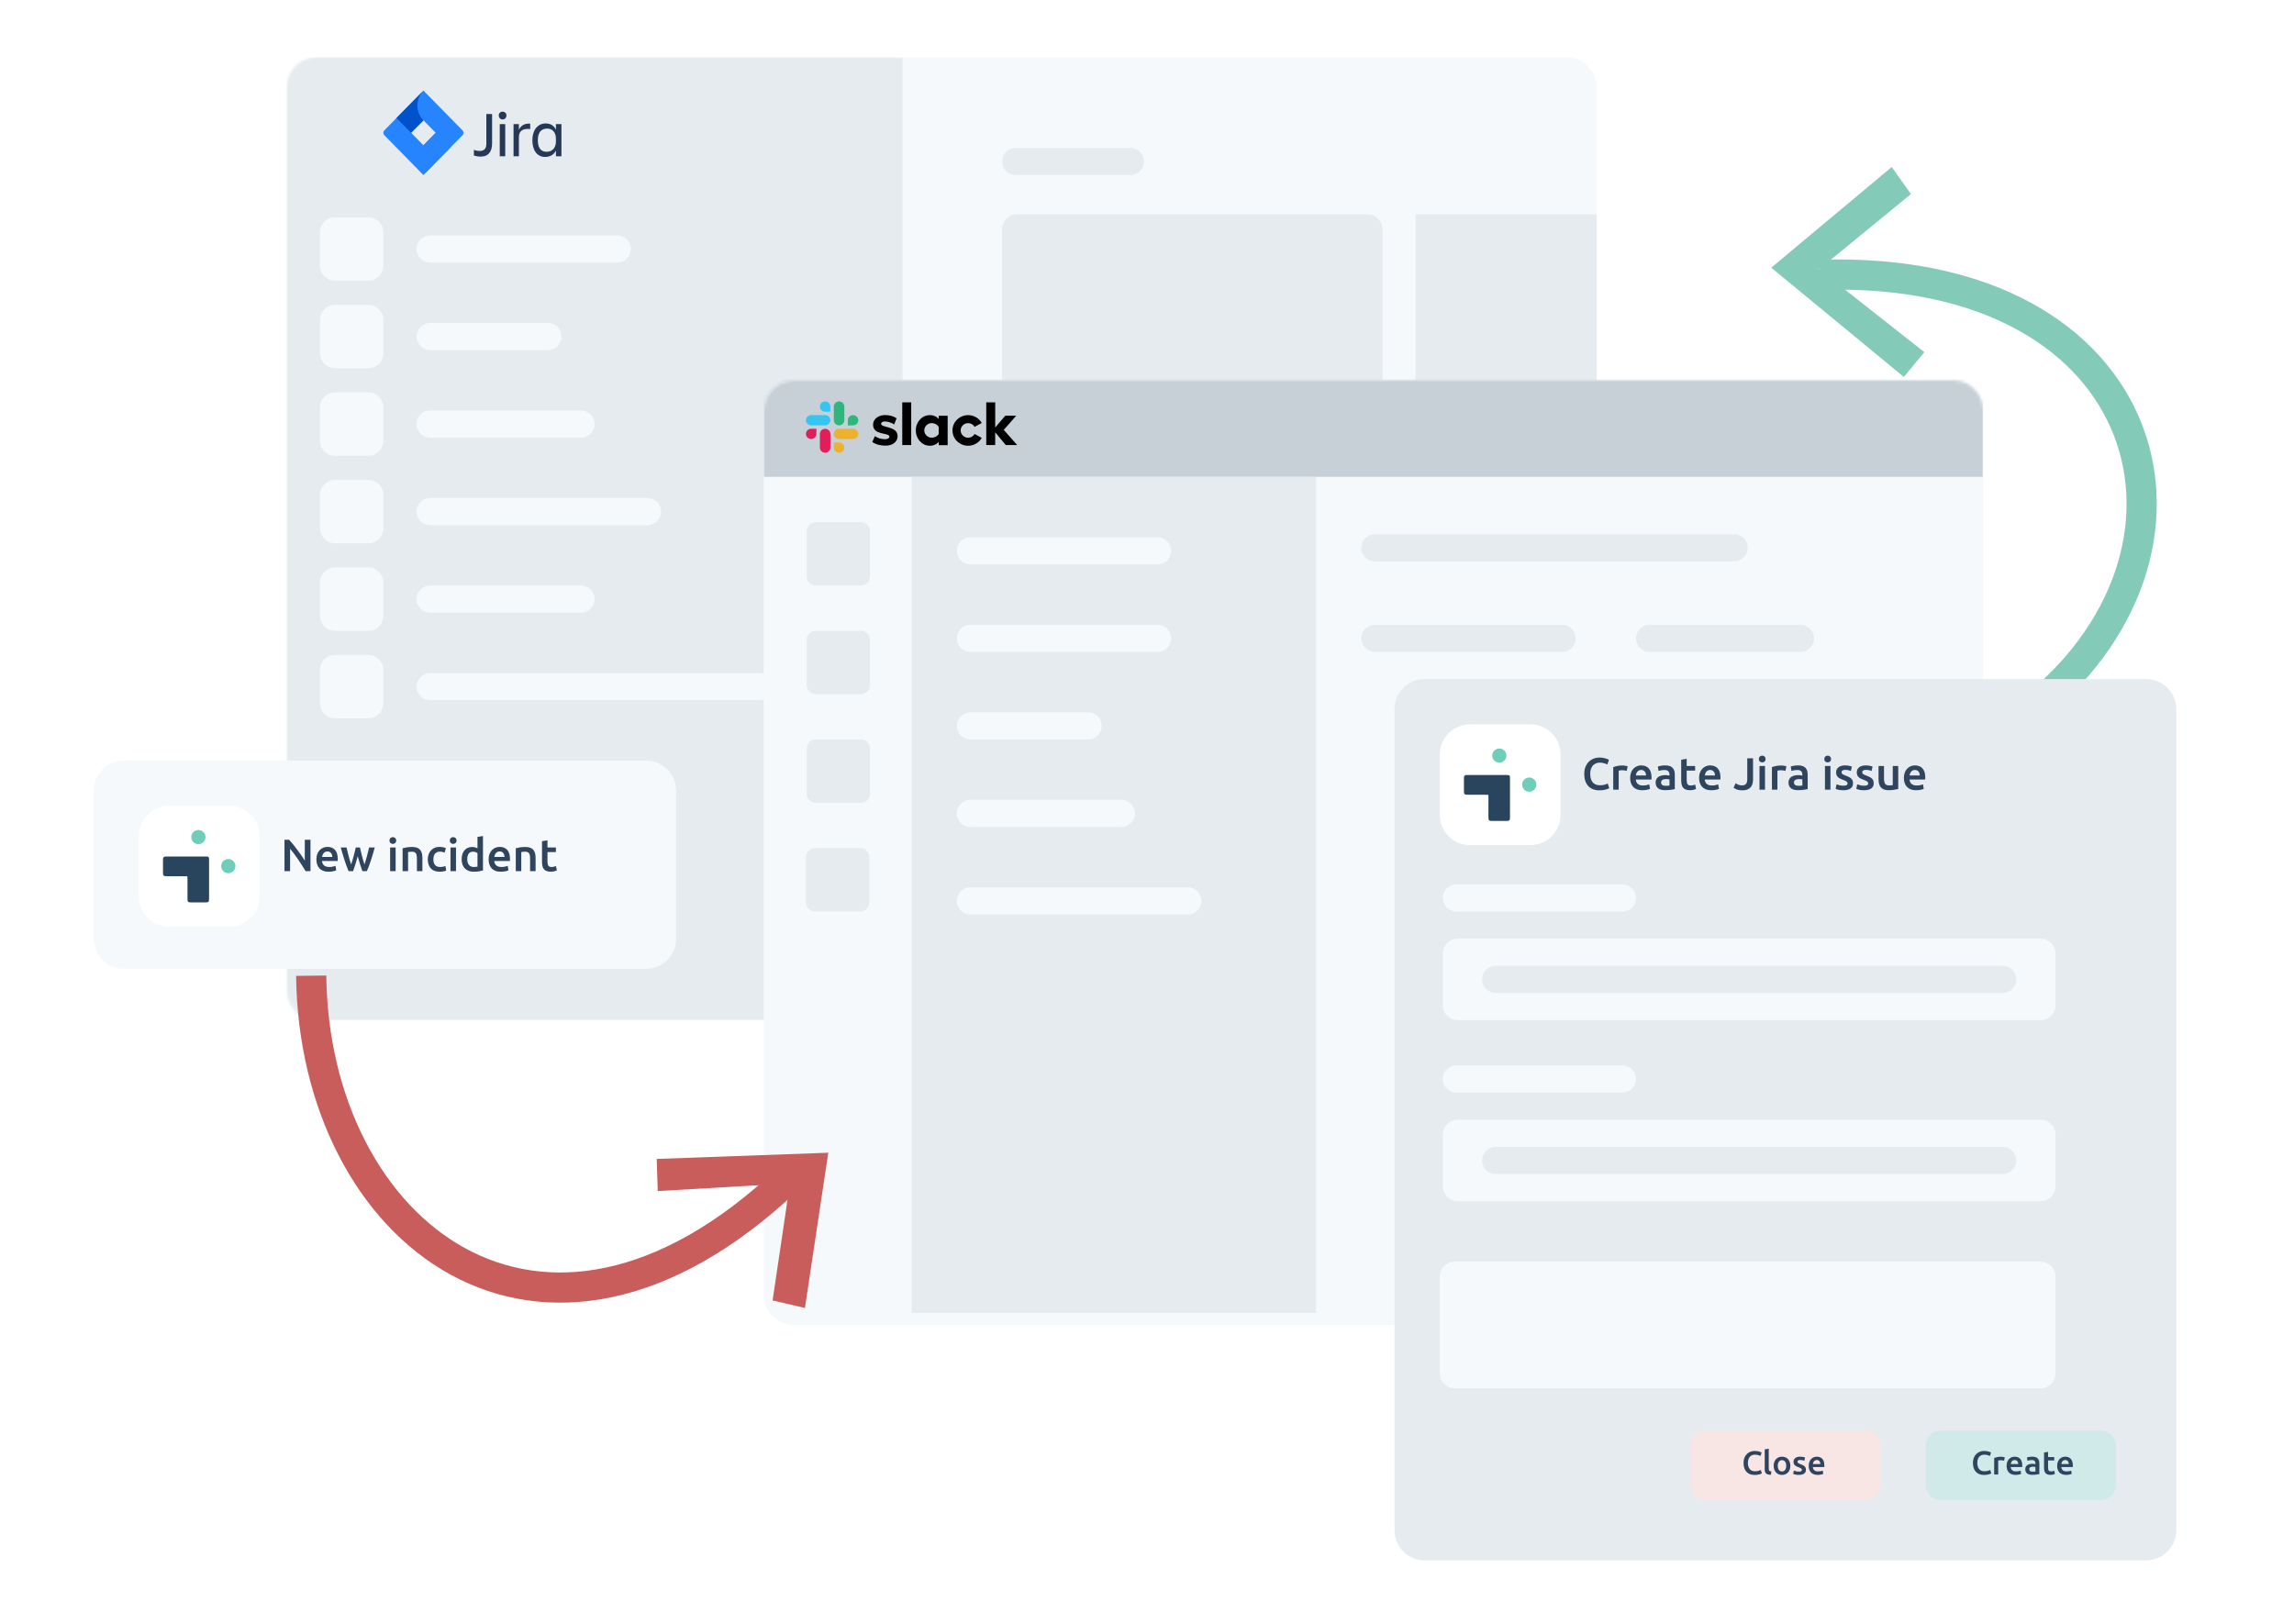 <svg xmlns:xlink="http://www.w3.org/1999/xlink" xmlns="http://www.w3.org/2000/svg" viewBox="0 0 760 538" width="760" height="538" preserveAspectRatio="xMidYMid meet" style="width: 100%; height: 100%; transform: translate3d(0px, 0px, 0px);"><defs><clipPath id="__lottie_element_2"><rect width="760" height="538" x="0" y="0"></rect></clipPath><clipPath id="__lottie_element_4"><path d="M0,0 L760,0 L760,538 L0,538z"></path></clipPath><clipPath id="__lottie_element_9"><path d="M0,0 L720,0 L720,510 L0,510z"></path></clipPath><mask id="__lottie_element_18" mask-type="alpha"><g transform="matrix(1,0,0,1,292,164.5)" opacity="1" style="display: block;"><g opacity="1" transform="matrix(1,0,0,1,0,0)"><path fill="rgb(246,249,251)" fill-opacity="1" d=" M217,-149.5 C217,-149.5 217,149.5 217,149.5 C217,155.019 212.519,159.5 207,159.5 C207,159.5 -207,159.5 -207,159.5 C-212.519,159.5 -217,155.019 -217,149.5 C-217,149.5 -217,-149.5 -217,-149.5 C-217,-155.019 -212.519,-159.5 -207,-159.5 C-207,-159.5 207,-159.5 207,-159.5 C212.519,-159.5 217,-155.019 217,-149.5z"></path></g></g></mask><clipPath id="__lottie_element_23"><path d="M0,0 L159,0 L159,28 L0,28z"></path></clipPath><clipPath id="__lottie_element_30"><path d="M0,0 L29,0 L29,15 L0,15z"></path></clipPath><linearGradient id="__lottie_element_39" spreadMethod="pad" gradientUnits="userSpaceOnUse" x1="366.265" y1="400.011" x2="347.364" y2="429.518"><stop offset="18%" stop-color="rgb(0,82,204)"></stop><stop offset="59%" stop-color="rgb(19,107,229)"></stop><stop offset="100%" stop-color="rgb(38,132,255)"></stop></linearGradient><linearGradient id="__lottie_element_43" spreadMethod="pad" gradientUnits="userSpaceOnUse" x1="369.704" y1="486.58" x2="388.491" y2="457.02"><stop offset="18%" stop-color="rgb(0,82,204)"></stop><stop offset="59%" stop-color="rgb(19,107,229)"></stop><stop offset="100%" stop-color="rgb(38,132,255)"></stop></linearGradient><clipPath id="__lottie_element_88"><path d="M0,0 L720,0 L720,510 L0,510z"></path></clipPath><filter id="__lottie_element_99" x="0%" y="0%" width="100%" height="100%"><feGaussianBlur in="SourceAlpha" result="drop_shadow_1" stdDeviation="5"></feGaussianBlur><feOffset dx="2.4492935982947064e-16" dy="4" in="drop_shadow_1" result="drop_shadow_2"></feOffset><feFlood flood-color="#000000" flood-opacity="0.15" result="drop_shadow_3"></feFlood><feComposite in="drop_shadow_3" in2="drop_shadow_2" operator="in" result="drop_shadow_4"></feComposite><feMerge><feMergeNode></feMergeNode><feMergeNode in="SourceGraphic"></feMergeNode></feMerge></filter><mask id="__lottie_element_103" mask-type="alpha"><g filter="url(#__lottie_element_105)" transform="matrix(1,0,0,1,435,264.5)" opacity="1" style="display: block;"><g opacity="1" transform="matrix(1,0,0,1,0,0)"><path fill="rgb(246,249,251)" fill-opacity="1" d=" M202,-146.5 C202,-146.5 202,146.5 202,146.5 C202,152.019 197.519,156.5 192,156.5 C192,156.5 -192,156.5 -192,156.5 C-197.519,156.5 -202,152.019 -202,146.5 C-202,146.5 -202,-146.5 -202,-146.5 C-202,-152.019 -197.519,-156.5 -192,-156.5 C-192,-156.5 192,-156.5 192,-156.5 C197.519,-156.5 202,-152.019 202,-146.5z"></path></g></g></mask><filter id="__lottie_element_105" x="0%" y="0%" width="100%" height="100%"><feGaussianBlur in="SourceAlpha" result="drop_shadow_1" stdDeviation="5"></feGaussianBlur><feOffset dx="2.4492935982947064e-16" dy="4" in="drop_shadow_1" result="drop_shadow_2"></feOffset><feFlood flood-color="#000000" flood-opacity="0.15" result="drop_shadow_3"></feFlood><feComposite in="drop_shadow_3" in2="drop_shadow_2" operator="in" result="drop_shadow_4"></feComposite><feMerge><feMergeNode></feMergeNode><feMergeNode in="SourceGraphic"></feMergeNode></feMerge></filter><clipPath id="__lottie_element_134"><path d="M0,0 L70,0 L70,17 L0,17z"></path></clipPath><clipPath id="__lottie_element_178"><path d="M0,0 L720,0 L720,510 L0,510z"></path></clipPath><mask id="__lottie_element_187" mask-type="alpha"><g transform="matrix(1,0,0,1,360,255)" opacity="1" style="display: block;"><g opacity="1" transform="matrix(1,0,0,1,204.5,-12.25)"><path fill="rgb(255,0,0)" fill-opacity="1" d=" M63,-10.25 C63,-10.25 63,10.25 63,10.25 C63,10.25 -63,10.25 -63,10.25 C-63,10.25 -63,-10.25 -63,-10.25 C-63,-10.25 63,-10.25 63,-10.25z"></path></g></g></mask><clipPath id="__lottie_element_191"><path d="M0,0 L24,0 L24,24 L0,24z"></path></clipPath><clipPath id="__lottie_element_237"><path d="M0,0 L720,0 L720,510 L0,510z"></path></clipPath><mask id="__lottie_element_246" mask-type="alpha"><g transform="matrix(1,0,0,1,360,255)" opacity="1" style="display: block;"><g opacity="1" transform="matrix(1,0,0,1,-239.625,14.75)"><path fill="rgb(255,0,0)" fill-opacity="1" d=" M49.875,-8.75 C49.875,-8.75 49.875,8.75 49.875,8.75 C49.875,8.75 -49.875,8.75 -49.875,8.75 C-49.875,8.75 -49.875,-8.75 -49.875,-8.75 C-49.875,-8.75 49.875,-8.75 49.875,-8.75z"></path></g></g></mask><clipPath id="__lottie_element_256"><path d="M0,0 L24,0 L24,24 L0,24z"></path></clipPath><linearGradient id="__lottie_element_39" spreadMethod="pad" gradientUnits="userSpaceOnUse" x1="366.265" y1="400.011" x2="347.364" y2="429.518"><stop offset="18%" stop-color="rgb(0,82,204)"></stop><stop offset="59%" stop-color="rgb(19,107,229)"></stop><stop offset="100%" stop-color="rgb(38,132,255)"></stop></linearGradient><linearGradient id="__lottie_element_43" spreadMethod="pad" gradientUnits="userSpaceOnUse" x1="369.704" y1="486.58" x2="388.491" y2="457.02"><stop offset="18%" stop-color="rgb(0,82,204)"></stop><stop offset="59%" stop-color="rgb(19,107,229)"></stop><stop offset="100%" stop-color="rgb(38,132,255)"></stop></linearGradient></defs><g clip-path="url(#__lottie_element_2)"><g clip-path="url(#__lottie_element_4)" transform="matrix(1,0,0,1,0,0)" opacity="1" style="display: block;"><g clip-path="url(#__lottie_element_9)" transform="matrix(1,0,0,1,20,14)" opacity="1" style="display: block;"><g transform="matrix(1,0,0,1,292,164.5)" opacity="1" style="display: block;"><g opacity="1" transform="matrix(1,0,0,1,0,0)"><path fill="#F6F9FB" fill-opacity="1" d=" M217,-149.5 C217,-149.5 217,149.5 217,149.5 C217,155.019 212.519,159.5 207,159.5 C207,159.5 -207,159.5 -207,159.5 C-212.519,159.5 -217,155.019 -217,149.5 C-217,149.5 -217,-149.5 -217,-149.5 C-217,-155.019 -212.519,-159.5 -207,-159.5 C-207,-159.5 207,-159.5 207,-159.5 C212.519,-159.5 217,-155.019 217,-149.5z"></path></g></g><g mask="url(#__lottie_element_18)" style="display: block;"><g transform="matrix(1,0,0,1,177,164.5)" opacity="1"><g opacity="1" transform="matrix(1,0,0,1,0,0)"><path fill="#E6EBEF" fill-opacity="1" d=" M102,-159.5 C102,-159.5 -102,-159.5 -102,-159.5 C-102,-159.5 -102,159.5 -102,159.5 C-102,159.5 102,159.5 102,159.5 C102,159.5 102,-159.5 102,-159.5z"></path></g></g></g><g transform="matrix(1,0,0,1,335.5,39.5)" opacity="1" style="display: block;"><g opacity="1" transform="matrix(1,0,0,1,0,0)"><path fill="#E6EBEF" fill-opacity="1" d=" M23.5,0 C23.5,0 23.5,0 23.5,0 C23.5,2.484 21.484,4.5 19,4.5 C19,4.5 -19,4.5 -19,4.5 C-21.484,4.5 -23.5,2.484 -23.5,0 C-23.5,0 -23.5,0 -23.5,0 C-23.5,-2.484 -21.484,-4.5 -19,-4.5 C-19,-4.5 19,-4.5 19,-4.5 C21.484,-4.5 23.5,-2.484 23.5,0z"></path></g></g><g transform="matrix(1,0,0,1,375,90.5)" opacity="1" style="display: block;"><g opacity="1" transform="matrix(1,0,0,1,0,0)"><path fill="#E6EBEF" fill-opacity="1" d=" M63,-28.5 C63,-28.5 63,28.5 63,28.5 C63,31.26 60.759,33.5 58,33.5 C58,33.5 -58,33.5 -58,33.5 C-60.759,33.5 -63,31.26 -63,28.5 C-63,28.5 -63,-28.5 -63,-28.5 C-63,-31.26 -60.759,-33.5 -58,-33.5 C-58,-33.5 58,-33.5 58,-33.5 C60.759,-33.5 63,-31.26 63,-28.5z"></path></g></g><g transform="matrix(1,0,0,1,479,90.5)" opacity="1" style="display: block;"><g opacity="1" transform="matrix(1,0,0,1,0,0)"><path fill="#E6EBEF" fill-opacity="1" d=" M30,-33.5 C30,-33.5 -30,-33.5 -30,-33.5 C-30,-33.5 -30,33.5 -30,33.5 C-30,33.5 30,33.5 30,33.5 C30,33.5 30,-33.5 30,-33.5z"></path></g></g><g transform="matrix(1,0,0,1,153.5,68.5)" opacity="1" style="display: block;"><g opacity="1" transform="matrix(1,0,0,1,0,0)"><path fill="#F6F9FB" fill-opacity="1" d=" M35.5,0 C35.5,0 35.5,0 35.5,0 C35.5,2.484 33.484,4.5 31,4.5 C31,4.5 -31,4.5 -31,4.5 C-33.484,4.5 -35.5,2.484 -35.5,0 C-35.5,0 -35.5,0 -35.5,0 C-35.5,-2.484 -33.484,-4.5 -31,-4.5 C-31,-4.5 31,-4.5 31,-4.5 C33.484,-4.5 35.5,-2.484 35.5,0z"></path></g></g><g transform="matrix(1,0,0,1,142,97.5)" opacity="1" style="display: block;"><g opacity="1" transform="matrix(1,0,0,1,0,0)"><path fill="#F6F9FB" fill-opacity="1" d=" M24,0 C24,0 24,0 24,0 C24,2.484 21.984,4.5 19.5,4.5 C19.5,4.5 -19.5,4.5 -19.5,4.5 C-21.984,4.5 -24,2.484 -24,0 C-24,0 -24,0 -24,0 C-24,-2.484 -21.984,-4.5 -19.5,-4.5 C-19.5,-4.5 19.5,-4.5 19.5,-4.5 C21.984,-4.5 24,-2.484 24,0z"></path></g></g><g transform="matrix(1,0,0,1,147.5,126.5)" opacity="1" style="display: block;"><g opacity="1" transform="matrix(1,0,0,1,0,0)"><path fill="#F6F9FB" fill-opacity="1" d=" M29.5,0 C29.5,0 29.5,0 29.5,0 C29.5,2.484 27.484,4.5 25,4.5 C25,4.5 -25,4.5 -25,4.5 C-27.484,4.5 -29.5,2.484 -29.5,0 C-29.5,0 -29.5,0 -29.5,0 C-29.5,-2.484 -27.484,-4.5 -25,-4.5 C-25,-4.5 25,-4.5 25,-4.5 C27.484,-4.5 29.5,-2.484 29.5,0z"></path></g></g><g transform="matrix(1,0,0,1,158.5,155.5)" opacity="1" style="display: block;"><g opacity="1" transform="matrix(1,0,0,1,0,0)"><path fill="#F6F9FB" fill-opacity="1" d=" M40.5,0 C40.5,0 40.5,0 40.5,0 C40.5,2.484 38.484,4.5 36,4.5 C36,4.5 -36,4.5 -36,4.5 C-38.484,4.5 -40.5,2.484 -40.5,0 C-40.5,0 -40.5,0 -40.5,0 C-40.5,-2.484 -38.484,-4.5 -36,-4.5 C-36,-4.5 36,-4.5 36,-4.5 C38.484,-4.5 40.5,-2.484 40.5,0z"></path></g></g><g transform="matrix(1,0,0,1,147.5,184.5)" opacity="1" style="display: block;"><g opacity="1" transform="matrix(1,0,0,1,0,0)"><path fill="#F6F9FB" fill-opacity="1" d=" M29.5,0 C29.5,0 29.5,0 29.5,0 C29.5,2.484 27.484,4.5 25,4.5 C25,4.5 -25,4.5 -25,4.5 C-27.484,4.5 -29.5,2.484 -29.5,0 C-29.5,0 -29.5,0 -29.5,0 C-29.5,-2.484 -27.484,-4.5 -25,-4.5 C-25,-4.5 25,-4.5 25,-4.5 C27.484,-4.5 29.5,-2.484 29.5,0z"></path></g></g><g transform="matrix(1,0,0,1,177,213.5)" opacity="1" style="display: block;"><g opacity="1" transform="matrix(1,0,0,1,0,0)"><path fill="#F6F9FB" fill-opacity="1" d=" M59,0 C59,0 59,0 59,0 C59,2.484 56.984,4.5 54.5,4.5 C54.5,4.5 -54.5,4.5 -54.5,4.5 C-56.984,4.5 -59,2.484 -59,0 C-59,0 -59,0 -59,0 C-59,-2.484 -56.984,-4.5 -54.5,-4.5 C-54.5,-4.5 54.5,-4.5 54.5,-4.5 C56.984,-4.5 59,-2.484 59,0z"></path></g></g><g transform="matrix(1,0,0,1,96.5,68.5)" opacity="1" style="display: block;"><g opacity="1" transform="matrix(1,0,0,1,0,0)"><path fill="#F6F9FB" fill-opacity="1" d=" M10.5,-5.5 C10.5,-5.5 10.5,5.5 10.5,5.5 C10.5,8.259 8.259,10.5 5.5,10.5 C5.5,10.5 -5.5,10.5 -5.5,10.5 C-8.259,10.5 -10.5,8.259 -10.5,5.5 C-10.5,5.5 -10.5,-5.5 -10.5,-5.5 C-10.5,-8.259 -8.259,-10.5 -5.5,-10.5 C-5.5,-10.5 5.5,-10.5 5.5,-10.5 C8.259,-10.5 10.5,-8.259 10.5,-5.5z"></path></g></g><g transform="matrix(1,0,0,1,96.5,97.5)" opacity="1" style="display: block;"><g opacity="1" transform="matrix(1,0,0,1,0,0)"><path fill="#F6F9FB" fill-opacity="1" d=" M10.5,-5.5 C10.5,-5.5 10.5,5.5 10.5,5.5 C10.5,8.259 8.259,10.5 5.5,10.5 C5.5,10.5 -5.5,10.5 -5.5,10.5 C-8.259,10.5 -10.5,8.259 -10.5,5.5 C-10.5,5.5 -10.5,-5.5 -10.5,-5.5 C-10.5,-8.259 -8.259,-10.5 -5.5,-10.5 C-5.5,-10.5 5.5,-10.5 5.5,-10.5 C8.259,-10.5 10.5,-8.259 10.5,-5.5z"></path></g></g><g transform="matrix(1,0,0,1,96.5,126.5)" opacity="1" style="display: block;"><g opacity="1" transform="matrix(1,0,0,1,0,0)"><path fill="#F6F9FB" fill-opacity="1" d=" M10.5,-5.5 C10.5,-5.5 10.5,5.5 10.5,5.5 C10.5,8.259 8.259,10.5 5.5,10.5 C5.5,10.5 -5.5,10.5 -5.5,10.5 C-8.259,10.5 -10.5,8.259 -10.5,5.5 C-10.5,5.5 -10.5,-5.5 -10.5,-5.5 C-10.5,-8.259 -8.259,-10.5 -5.5,-10.5 C-5.5,-10.5 5.5,-10.5 5.5,-10.5 C8.259,-10.5 10.5,-8.259 10.5,-5.5z"></path></g></g><g transform="matrix(1,0,0,1,96.5,155.5)" opacity="1" style="display: block;"><g opacity="1" transform="matrix(1,0,0,1,0,0)"><path fill="#F6F9FB" fill-opacity="1" d=" M10.5,-5.5 C10.5,-5.5 10.5,5.5 10.5,5.5 C10.5,8.259 8.259,10.5 5.5,10.5 C5.5,10.5 -5.5,10.5 -5.5,10.5 C-8.259,10.5 -10.5,8.259 -10.5,5.5 C-10.5,5.5 -10.5,-5.5 -10.5,-5.5 C-10.5,-8.259 -8.259,-10.5 -5.5,-10.5 C-5.5,-10.5 5.5,-10.5 5.5,-10.5 C8.259,-10.5 10.5,-8.259 10.5,-5.5z"></path></g></g><g transform="matrix(1,0,0,1,96.5,184.5)" opacity="1" style="display: block;"><g opacity="1" transform="matrix(1,0,0,1,0,0)"><path fill="#F6F9FB" fill-opacity="1" d=" M10.5,-5.5 C10.5,-5.5 10.5,5.5 10.5,5.5 C10.5,8.259 8.259,10.5 5.5,10.5 C5.5,10.5 -5.5,10.5 -5.5,10.5 C-8.259,10.5 -10.5,8.259 -10.5,5.5 C-10.5,5.5 -10.5,-5.5 -10.5,-5.5 C-10.5,-8.259 -8.259,-10.5 -5.5,-10.5 C-5.5,-10.5 5.5,-10.5 5.5,-10.5 C8.259,-10.5 10.5,-8.259 10.5,-5.5z"></path></g></g><g transform="matrix(1,0,0,1,96.5,213.5)" opacity="1" style="display: block;"><g opacity="1" transform="matrix(1,0,0,1,0,0)"><path fill="#F6F9FB" fill-opacity="1" d=" M10.5,-5.5 C10.5,-5.5 10.5,5.5 10.5,5.5 C10.5,8.259 8.259,10.5 5.5,10.5 C5.5,10.5 -5.5,10.5 -5.5,10.5 C-8.259,10.5 -10.5,8.259 -10.5,5.5 C-10.5,5.5 -10.5,-5.5 -10.5,-5.5 C-10.5,-8.259 -8.259,-10.5 -5.5,-10.5 C-5.5,-10.5 5.5,-10.5 5.5,-10.5 C8.259,-10.5 10.5,-8.259 10.5,-5.5z"></path></g></g><g clip-path="url(#__lottie_element_23)" transform="matrix(1,0,0,1,54.5,16)" opacity="1" style="display: block;"><g transform="matrix(1,0,0,1,79.5,14)" opacity="1" style="display: block;"><g opacity="1" transform="matrix(1,0,0,1,0,0)"></g></g><g clip-path="url(#__lottie_element_30)" transform="matrix(1,0,0,1,82.5,7)" opacity="1" style="display: block;"><g transform="matrix(1,0,0,1,14.5,7.5)" opacity="1" style="display: block;"><g opacity="1" transform="matrix(1,0,0,1,0,0)"></g></g><g transform="matrix(1,0,0,1,5.393,7.441)" opacity="1" style="display: block;"><g opacity="1" transform="matrix(1,0,0,1,0,0)"><path fill="#253858" fill-opacity="1" d=" M4.993,-3.324 C4.993,-3.324 3.172,-3.324 3.172,-3.324 C3.172,-3.324 3.172,7.347 3.172,7.347 C3.172,7.347 4.993,7.347 4.993,7.347 C4.993,7.347 4.993,-3.324 4.993,-3.324z M4.611,-7.348 C4.449,-7.408 4.275,-7.433 4.103,-7.422 C4.103,-7.422 4.122,-7.438 4.122,-7.438 C3.952,-7.45 3.782,-7.425 3.622,-7.365 C3.462,-7.305 3.317,-7.211 3.196,-7.09 C3.076,-6.965 2.983,-6.815 2.924,-6.651 C2.865,-6.487 2.84,-6.313 2.851,-6.139 C2.851,-5.799 2.985,-5.474 3.223,-5.234 C3.461,-4.994 3.784,-4.858 4.121,-4.858 C4.458,-4.858 4.78,-4.994 5.018,-5.234 C5.256,-5.474 5.39,-5.799 5.39,-6.139 C5.402,-6.311 5.378,-6.483 5.318,-6.644 C5.258,-6.805 5.165,-6.952 5.045,-7.074 C4.921,-7.195 4.773,-7.288 4.611,-7.348z M0.636,-6.673 C0.636,-6.673 -1.268,-6.673 -1.268,-6.673 C-1.268,-6.673 -1.264,3.202 -1.264,3.202 C-1.264,4.6 -1.82,5.571 -3.427,5.571 C-4.1,5.576 -4.766,5.452 -5.393,5.207 C-5.393,5.207 -5.393,7.076 -5.393,7.076 C-4.658,7.329 -3.885,7.452 -3.109,7.44 C-0.484,7.44 0.636,5.657 0.636,3.076 C0.636,3.076 0.636,-6.673 0.636,-6.673z"></path></g></g><g transform="matrix(1,0,0,1,15.895,9.372)" opacity="1" style="display: block;"><g opacity="1" transform="matrix(1,0,0,1,0,0)"><path fill="#253858" fill-opacity="1" d=" M-0.984,-5.256 C-0.984,-5.256 -2.761,-5.256 -2.761,-5.256 C-2.761,-5.256 -2.761,5.419 -2.761,5.419 C-2.761,5.419 -0.984,5.419 -0.984,5.419 C-0.984,5.419 -0.984,-0.884 -0.984,-0.884 C-0.984,-3.144 0.435,-3.856 2.761,-3.614 C2.761,-3.614 2.761,-5.407 2.761,-5.407 C0.698,-5.534 -0.356,-4.639 -0.984,-3.38 C-0.984,-3.38 -0.984,-5.256 -0.984,-5.256z"></path></g></g><g transform="matrix(1,0,0,1,24.186,9.451)" opacity="1" style="display: block;"><g opacity="1" transform="matrix(1,0,0,1,0,0)"><path fill="#253858" fill-opacity="1" d=" M2.99,0.428 C2.99,2.797 1.53,3.842 -0.099,3.842 C-0.099,3.842 -0.094,3.843 -0.094,3.843 C-1.979,3.843 -2.994,2.562 -3.003,-0.008 C-3.003,-2.485 -1.948,-3.85 0.105,-3.85 C1.659,-3.85 2.99,-2.804 2.99,-0.435 C2.99,-0.435 2.99,0.428 2.99,0.428z M-0.584,5.549 C1.044,5.549 2.312,4.839 2.99,3.414 C2.99,3.414 2.993,5.335 2.993,5.335 C2.993,5.335 4.814,5.335 4.814,5.335 C4.814,5.335 4.814,-5.335 4.814,-5.335 C4.814,-5.335 2.993,-5.335 2.993,-5.335 C2.993,-5.335 2.993,-3.459 2.993,-3.459 C2.356,-4.846 1.171,-5.549 -0.372,-5.549 C-3.334,-5.549 -4.814,-3.009 -4.814,0 C-4.814,3.139 -3.397,5.549 -0.584,5.549z"></path></g></g></g><g transform="matrix(1,0,0,1,65.781,14)" opacity="1" style="display: block;"><g opacity="1" transform="matrix(1,0,0,1,0,0)"><path fill="#2684FF" fill-opacity="1" d=" M-4.06,-0.001 C-4.06,-0.001 0,4.138 0,4.138 C0,4.138 4.06,-0.001 4.06,-0.001 C4.06,-0.001 0,-4.141 0,-4.141 C0,-4.141 -4.06,-0.001 -4.06,-0.001z M0,-14 C0,-14 12.964,-0.783 12.964,-0.783 C12.964,-0.783 12.964,-0.783 12.964,-0.783 C13.167,-0.575 13.281,-0.294 13.281,0 C13.281,0.294 13.167,0.575 12.964,0.783 C12.964,0.783 0,14 0,14 C0,14 -12.964,0.783 -12.964,0.783 C-13.167,0.575 -13.281,0.294 -13.281,0 C-13.281,-0.294 -13.167,-0.575 -12.964,-0.783 C-12.964,-0.783 0,-14 0,-14z"></path></g></g><g transform="matrix(1,0,0,1,61.311,7.039)" opacity="1" style="display: block;"><g opacity="1" transform="matrix(1,0,0,1,0,0)"><path fill="url(&quot;#__lottie_element_39&quot;)" fill-opacity="1" d=" M2.468,-2.059 C2.474,-0.218 3.194,1.546 4.471,2.848 C4.471,2.848 0.365,6.979 0.365,6.979 C0.365,6.979 -4.471,2.049 -4.471,2.049 C-4.471,2.049 4.441,-6.979 4.441,-6.979 C3.172,-5.669 2.462,-3.9 2.468,-2.059z"></path></g></g><g transform="matrix(1,0,0,1,70.233,20.992)" opacity="1" style="display: block;"><g opacity="1" transform="matrix(1,0,0,1,0,0)"><path fill="url(&quot;#__lottie_element_43&quot;)" fill-opacity="1" d=" M-4.452,-2.854 C-4.452,-2.854 -0.381,-7.005 -0.381,-7.005 C-0.381,-7.005 4.452,-2.072 4.452,-2.072 C4.452,-2.072 -4.452,7.005 -4.452,7.005 C-3.817,6.358 -3.313,5.589 -2.969,4.743 C-2.625,3.897 -2.448,2.991 -2.448,2.075 C-2.448,1.159 -2.625,0.253 -2.969,-0.593 C-3.313,-1.439 -3.817,-2.207 -4.452,-2.854z"></path></g></g></g></g><g style="display: block;" transform="matrix(1,0,0,1,20.005,14.001)" opacity="1"><g opacity="1" transform="matrix(-1,0,0,-1,592.188,88.701)"><g opacity="1" transform="matrix(0.769,0.639,-0.639,0.769,0,0)"><path fill="#83CBB8" fill-opacity="1" d=" M28.441,-5.446 C28.441,-5.446 -28.441,-5.212 -28.441,-5.212 C-28.441,-5.212 -28.441,5.447 -28.441,5.447 C-28.441,5.447 18.933,4.214 18.933,4.214 C18.933,4.214 28.441,-5.446 28.441,-5.446z"></path></g></g><g opacity="1" transform="matrix(-1,0,0,-1,589.302,61.24)"><g opacity="1" transform="matrix(0.816,-0.579,0.579,0.816,0,0)"><path fill="#83CBB8" fill-opacity="1" d=" M13.216,-7.536 C13.216,-7.536 -25.716,-4.843 -25.716,-4.843 C-25.716,-4.843 -25.716,6.15 -25.716,6.15 C-25.716,6.15 26.206,2.039 26.206,2.039 C26.206,2.039 13.216,-7.536 13.216,-7.536z"></path></g></g></g><g style="display: block;" transform="matrix(-1,0,0,-1,653.071,164.512)" opacity="1"><g opacity="1" transform="matrix(0.996,0.09,-0.09,0.996,0,0)"><path stroke-linecap="butt" stroke-linejoin="miter" fill-opacity="0" stroke-miterlimit="4" stroke="#83CBB8" stroke-opacity="1" stroke-width="10px" d=" M56.728,68.615 C-55.158,82.414 -88.292,-11.336 -24.709,-69.983"></path></g></g><g clip-path="url(#__lottie_element_88)" transform="matrix(1,0,0,1,20,14)" opacity="1" style="display: block;"><g filter="url(#__lottie_element_99)" transform="matrix(1,0,0,1,435,264.5)" opacity="1" style="display: block;"><g opacity="1" transform="matrix(1,0,0,1,0,0)"><path fill="#F6F9FB" fill-opacity="1" d=" M202,-146.5 C202,-146.5 202,146.5 202,146.5 C202,152.019 197.519,156.5 192,156.5 C192,156.5 -192,156.5 -192,156.5 C-197.519,156.5 -202,152.019 -202,146.5 C-202,146.5 -202,-146.5 -202,-146.5 C-202,-152.019 -197.519,-156.5 -192,-156.5 C-192,-156.5 192,-156.5 192,-156.5 C197.519,-156.5 202,-152.019 202,-146.5z"></path></g></g><g mask="url(#__lottie_element_103)" style="display: block;"><g transform="matrix(1,0,0,1,435,126)" opacity="1"><g opacity="1" transform="matrix(1,0,0,1,0,0)"><path fill="#C7D0D7" fill-opacity="1" d=" M202,-18 C202,-18 -202,-18 -202,-18 C-202,-18 -202,18 -202,18 C-202,18 202,18 202,18 C202,18 202,-18 202,-18z"></path></g></g></g><g transform="matrix(1,0,0,1,349,282.5)" opacity="1" style="display: block;"><g opacity="1" transform="matrix(1,0,0,1,0,0)"><path fill="#E6EBEF" fill-opacity="1" d=" M67,-138.5 C67,-138.5 67,138.5 67,138.5 C67,138.5 -67,138.5 -67,138.5 C-67,138.5 -67,-138.5 -67,-138.5 C-67,-138.5 67,-138.5 67,-138.5z"></path></g></g><g transform="matrix(1,0,0,1,495,167.5)" opacity="1" style="display: block;"><g opacity="1" transform="matrix(1,0,0,1,0,0)"><path fill="#E6EBEF" fill-opacity="1" d=" M64,0 C64,0 64,0 64,0 C64,2.484 61.984,4.5 59.5,4.5 C59.5,4.5 -59.5,4.5 -59.5,4.5 C-61.984,4.5 -64,2.484 -64,0 C-64,0 -64,0 -64,0 C-64,-2.484 -61.984,-4.5 -59.5,-4.5 C-59.5,-4.5 59.5,-4.5 59.5,-4.5 C61.984,-4.5 64,-2.484 64,0z"></path></g></g><g transform="matrix(1,0,0,1,466.5,197.5)" opacity="1" style="display: block;"><g opacity="1" transform="matrix(1,0,0,1,0,0)"><path fill="#E6EBEF" fill-opacity="1" d=" M35.5,0 C35.5,0 35.5,0 35.5,0 C35.5,2.484 33.484,4.5 31,4.5 C31,4.5 -31,4.5 -31,4.5 C-33.484,4.5 -35.5,2.484 -35.5,0 C-35.5,0 -35.5,0 -35.5,0 C-35.5,-2.484 -33.484,-4.5 -31,-4.5 C-31,-4.5 31,-4.5 31,-4.5 C33.484,-4.5 35.5,-2.484 35.5,0z"></path></g></g><g transform="matrix(1,0,0,1,551.5,197.5)" opacity="1" style="display: block;"><g opacity="1" transform="matrix(1,0,0,1,0,0)"><path fill="#E6EBEF" fill-opacity="1" d=" M29.5,0 C29.5,0 29.5,0 29.5,0 C29.5,2.484 27.484,4.5 25,4.5 C25,4.5 -25,4.5 -25,4.5 C-27.484,4.5 -29.5,2.484 -29.5,0 C-29.5,0 -29.5,0 -29.5,0 C-29.5,-2.484 -27.484,-4.5 -25,-4.5 C-25,-4.5 25,-4.5 25,-4.5 C27.484,-4.5 29.5,-2.484 29.5,0z"></path></g></g><g transform="matrix(1,0,0,1,332.5,168.5)" opacity="1" style="display: block;"><g opacity="1" transform="matrix(1,0,0,1,0,0)"><path fill="#F6F9FB" fill-opacity="1" d=" M35.5,0 C35.5,0 35.5,0 35.5,0 C35.5,2.484 33.484,4.5 31,4.5 C31,4.5 -31,4.5 -31,4.5 C-33.484,4.5 -35.5,2.484 -35.5,0 C-35.5,0 -35.5,0 -35.5,0 C-35.5,-2.484 -33.484,-4.5 -31,-4.5 C-31,-4.5 31,-4.5 31,-4.5 C33.484,-4.5 35.5,-2.484 35.5,0z"></path></g></g><g transform="matrix(1,0,0,1,332.5,197.5)" opacity="1" style="display: block;"><g opacity="1" transform="matrix(1,0,0,1,0,0)"><path fill="#F6F9FB" fill-opacity="1" d=" M35.5,0 C35.5,0 35.5,0 35.5,0 C35.5,2.484 33.484,4.5 31,4.5 C31,4.5 -31,4.5 -31,4.5 C-33.484,4.5 -35.5,2.484 -35.5,0 C-35.5,0 -35.5,0 -35.5,0 C-35.5,-2.484 -33.484,-4.5 -31,-4.5 C-31,-4.5 31,-4.5 31,-4.5 C33.484,-4.5 35.5,-2.484 35.5,0z"></path></g></g><g transform="matrix(1,0,0,1,321,226.5)" opacity="1" style="display: block;"><g opacity="1" transform="matrix(1,0,0,1,0,0)"><path fill="#F6F9FB" fill-opacity="1" d=" M24,0 C24,0 24,0 24,0 C24,2.484 21.984,4.5 19.5,4.5 C19.5,4.5 -19.5,4.5 -19.5,4.5 C-21.984,4.5 -24,2.484 -24,0 C-24,0 -24,0 -24,0 C-24,-2.484 -21.984,-4.5 -19.5,-4.5 C-19.5,-4.5 19.5,-4.5 19.5,-4.5 C21.984,-4.5 24,-2.484 24,0z"></path></g></g><g transform="matrix(1,0,0,1,326.5,255.5)" opacity="1" style="display: block;"><g opacity="1" transform="matrix(1,0,0,1,0,0)"><path fill="#F6F9FB" fill-opacity="1" d=" M29.5,0 C29.5,0 29.5,0 29.5,0 C29.5,2.484 27.484,4.5 25,4.5 C25,4.5 -25,4.5 -25,4.5 C-27.484,4.5 -29.5,2.484 -29.5,0 C-29.5,0 -29.5,0 -29.5,0 C-29.5,-2.484 -27.484,-4.5 -25,-4.5 C-25,-4.5 25,-4.5 25,-4.5 C27.484,-4.5 29.5,-2.484 29.5,0z"></path></g></g><g transform="matrix(1,0,0,1,337.5,284.5)" opacity="1" style="display: block;"><g opacity="1" transform="matrix(1,0,0,1,0,0)"><path fill="#F6F9FB" fill-opacity="1" d=" M40.5,0 C40.5,0 40.5,0 40.5,0 C40.5,2.484 38.484,4.5 36,4.5 C36,4.5 -36,4.5 -36,4.5 C-38.484,4.5 -40.5,2.484 -40.5,0 C-40.5,0 -40.5,0 -40.5,0 C-40.5,-2.484 -38.484,-4.5 -36,-4.5 C-36,-4.5 36,-4.5 36,-4.5 C38.484,-4.5 40.5,-2.484 40.5,0z"></path></g></g><g transform="matrix(1,0,0,1,257.754,169.5)" opacity="1" style="display: block;"><g opacity="1" transform="matrix(1,0,0,1,0,0)"><path fill="#E6EBEF" fill-opacity="1" d=" M10.5,-7.5 C10.5,-7.5 10.5,7.5 10.5,7.5 C10.5,9.156 9.156,10.5 7.5,10.5 C7.5,10.5 -7.5,10.5 -7.5,10.5 C-9.156,10.5 -10.5,9.156 -10.5,7.5 C-10.5,7.5 -10.5,-7.5 -10.5,-7.5 C-10.5,-9.156 -9.156,-10.5 -7.5,-10.5 C-7.5,-10.5 7.5,-10.5 7.5,-10.5 C9.156,-10.5 10.5,-9.156 10.5,-7.5z"></path></g></g><g transform="matrix(1,0,0,1,257.754,205.5)" opacity="1" style="display: block;"><g opacity="1" transform="matrix(1,0,0,1,0,0)"><path fill="#E6EBEF" fill-opacity="1" d=" M10.5,-7.5 C10.5,-7.5 10.5,7.5 10.5,7.5 C10.5,9.156 9.156,10.5 7.5,10.5 C7.5,10.5 -7.5,10.5 -7.5,10.5 C-9.156,10.5 -10.5,9.156 -10.5,7.5 C-10.5,7.5 -10.5,-7.5 -10.5,-7.5 C-10.5,-9.156 -9.156,-10.5 -7.5,-10.5 C-7.5,-10.5 7.5,-10.5 7.5,-10.5 C9.156,-10.5 10.5,-9.156 10.5,-7.5z"></path></g></g><g transform="matrix(1,0,0,1,257.754,241.5)" opacity="1" style="display: block;"><g opacity="1" transform="matrix(1,0,0,1,0,0)"><path fill="#E6EBEF" fill-opacity="1" d=" M10.5,-7.5 C10.5,-7.5 10.5,7.5 10.5,7.5 C10.5,9.156 9.156,10.5 7.5,10.5 C7.5,10.5 -7.5,10.5 -7.5,10.5 C-9.156,10.5 -10.5,9.156 -10.5,7.5 C-10.5,7.5 -10.5,-7.5 -10.5,-7.5 C-10.5,-9.156 -9.156,-10.5 -7.5,-10.5 C-7.5,-10.5 7.5,-10.5 7.5,-10.5 C9.156,-10.5 10.5,-9.156 10.5,-7.5z"></path></g></g><g transform="matrix(1,0,0,1,257.5,277.5)" opacity="1" style="display: block;"><g opacity="1" transform="matrix(1,0,0,1,0,0)"><path fill="#E6EBEF" fill-opacity="1" d=" M10.5,-7.5 C10.5,-7.5 10.5,7.5 10.5,7.5 C10.5,9.156 9.156,10.5 7.5,10.5 C7.5,10.5 -7.5,10.5 -7.5,10.5 C-9.156,10.5 -10.5,9.156 -10.5,7.5 C-10.5,7.5 -10.5,-7.5 -10.5,-7.5 C-10.5,-9.156 -9.156,-10.5 -7.5,-10.5 C-7.5,-10.5 7.5,-10.5 7.5,-10.5 C9.156,-10.5 10.5,-9.156 10.5,-7.5z"></path></g></g><g clip-path="url(#__lottie_element_134)" transform="matrix(1,0,0,1,247,119)" opacity="1" style="display: block;"><g transform="matrix(1,0,0,1,35,8.5)" opacity="1" style="display: block;"><g opacity="1" transform="matrix(1,0,0,1,0,0)"></g></g><g transform="matrix(1,0,0,1,45.996,7.497)" opacity="1" style="display: block;"><g opacity="1" transform="matrix(1,0,0,1,0,0)"><path fill="rgb(0,0,0)" fill-opacity="1" d=" M-4.311,4.523 C-3.319,4.523 -2.421,4.011 -2.001,3.316 C-2.001,3.316 -2.001,0.946 -2.001,0.946 C-2.421,0.228 -3.319,-0.308 -4.311,-0.308 C-5.676,-0.308 -6.784,0.775 -6.784,2.108 C-6.784,3.441 -5.676,4.523 -4.311,4.523z M-2.001,-1.607 C-2.001,-1.607 -2.001,-2.757 -2.001,-2.757 C-2.001,-2.757 -2.001,-2.746 -2.001,-2.746 C-2.001,-2.746 0.963,-2.746 0.963,-2.746 C0.963,-2.746 0.963,6.996 0.963,6.996 C0.963,6.996 -2.001,6.996 -2.001,6.996 C-2.001,6.996 -2.001,5.845 -2.001,5.845 C-2.491,6.631 -3.681,7.189 -4.941,7.189 C-7.543,7.189 -9.584,4.922 -9.584,2.108 C-9.584,-0.706 -7.531,-2.951 -4.941,-2.951 C-3.681,-2.951 -2.491,-2.405 -2.001,-1.607z M13.749,6.973 C13.749,6.973 13.749,-7.178 13.749,-7.178 C13.749,-7.178 13.749,-7.189 13.749,-7.189 C13.749,-7.189 16.713,-7.189 16.713,-7.189 C16.713,-7.189 16.713,1.139 16.713,1.139 C16.713,1.139 20.061,-2.769 20.061,-2.769 C20.061,-2.769 23.678,-2.769 23.678,-2.769 C23.678,-2.769 19.548,1.937 19.548,1.937 C19.548,1.937 24.004,6.973 24.004,6.973 C24.004,6.973 20.224,6.973 20.224,6.973 C20.224,6.973 16.713,2.734 16.713,2.734 C16.713,2.734 16.713,6.973 16.713,6.973 C16.713,6.973 13.749,6.973 13.749,6.973z M-11.113,6.973 C-11.113,6.973 -14.076,6.973 -14.076,6.973 C-14.076,6.973 -14.076,-7.178 -14.076,-7.178 C-14.076,-7.178 -11.113,-7.178 -11.113,-7.178 C-11.113,-7.178 -11.113,6.973 -11.113,6.973z M7.741,4.535 C8.628,4.535 9.444,4.067 9.887,3.304 C9.887,3.304 12.256,4.592 12.256,4.592 C11.369,6.142 9.678,7.189 7.741,7.189 C4.883,7.189 2.561,4.922 2.561,2.119 C2.561,-0.684 4.883,-2.951 7.741,-2.951 C9.678,-2.951 11.369,-1.903 12.256,-0.353 C12.256,-0.353 9.887,0.934 9.887,0.934 C9.455,0.171 8.628,-0.296 7.741,-0.296 C6.376,-0.296 5.268,0.786 5.268,2.119 C5.268,3.452 6.376,4.535 7.741,4.535z M-23.153,3.999 C-23.153,3.999 -24.004,5.948 -24.004,5.948 C-22.814,6.78 -21.251,7.178 -19.548,7.155 C-17.238,7.155 -15.616,5.857 -15.616,3.988 C-15.674,0.558 -21.065,1.333 -21.088,-0.08 C-21.088,-0.513 -20.609,-0.855 -19.874,-0.855 C-18.801,-0.855 -17.669,-0.456 -16.759,0.114 C-16.759,0.114 -15.966,-1.869 -15.966,-1.869 C-16.958,-2.632 -18.358,-2.974 -19.758,-2.974 C-22.103,-2.974 -23.77,-1.561 -23.747,0.262 C-23.7,3.851 -18.357,2.746 -18.334,4.17 C-18.334,4.683 -18.905,5.025 -19.792,5.025 C-21.005,5.025 -22.22,4.671 -23.153,3.999z"></path></g></g><g transform="matrix(1,0,0,1,4.054,3.97)" opacity="1" style="display: block;"><g opacity="1" transform="matrix(1,0,0,1,0,0)"><path fill="#36C5F0" fill-opacity="1" d=" M-2.316,0.564 C-2.316,0.564 2.304,0.564 2.304,0.564 C3.272,0.564 4.042,1.328 4.054,2.262 C4.054,3.196 3.273,3.959 2.316,3.959 C2.316,3.959 -2.316,3.959 -2.316,3.959 C-3.273,3.959 -4.054,3.196 -4.054,2.262 C-4.054,1.328 -3.273,0.564 -2.316,0.564z M0.566,-2.262 C0.566,-3.196 1.347,-3.959 2.304,-3.959 C3.272,-3.959 4.043,-3.196 4.043,-2.262 C4.043,-2.262 4.043,-0.564 4.043,-0.564 C4.043,-0.564 2.304,-0.564 2.304,-0.564 C1.347,-0.564 0.566,-1.328 0.566,-2.262z"></path></g></g><g transform="matrix(1,0,0,1,13.306,3.965)" opacity="1" style="display: block;"><g opacity="1" transform="matrix(1,0,0,1,0,0)"><path fill="#2EB67D" fill-opacity="1" d=" M-0.577,-2.267 C-0.577,-2.267 -0.577,2.267 -0.577,2.267 C-0.577,3.213 -1.348,3.976 -2.316,3.965 C-3.273,3.965 -4.054,3.201 -4.054,2.267 C-4.054,2.267 -4.054,-2.267 -4.054,-2.267 C-4.054,-3.201 -3.273,-3.965 -2.316,-3.965 C-1.359,-3.965 -0.577,-3.201 -0.577,-2.267z M2.316,0.57 C3.273,0.57 4.054,1.333 4.054,2.267 C4.054,3.213 3.273,3.976 2.316,3.965 C2.316,3.965 0.577,3.965 0.577,3.965 C0.577,3.965 0.577,2.267 0.577,2.267 C0.577,1.333 1.359,0.57 2.316,0.57z"></path></g></g><g transform="matrix(1,0,0,1,13.306,13.035)" opacity="1" style="display: block;"><g opacity="1" transform="matrix(1,0,0,1,0,0)"><path fill="#ECB22E" fill-opacity="1" d=" M2.316,-0.57 C2.316,-0.57 -2.316,-0.57 -2.316,-0.57 C-3.273,-0.57 -4.054,-1.333 -4.054,-2.267 C-4.054,-3.201 -3.273,-3.965 -2.316,-3.965 C-2.316,-3.965 2.316,-3.965 2.316,-3.965 C3.273,-3.965 4.054,-3.201 4.054,-2.267 C4.054,-1.333 3.273,-0.57 2.316,-0.57z M-0.577,2.267 C-0.577,3.201 -1.359,3.965 -2.316,3.965 C-3.273,3.965 -4.054,3.201 -4.054,2.267 C-4.054,2.267 -4.054,0.57 -4.054,0.57 C-4.054,0.57 -2.316,0.57 -2.316,0.57 C-1.359,0.57 -0.577,1.333 -0.577,2.267z"></path></g></g><g transform="matrix(1,0,0,1,4.054,13.035)" opacity="1" style="display: block;"><g opacity="1" transform="matrix(1,0,0,1,0,0)"><path fill="#E01E5A" fill-opacity="1" d=" M0.577,2.267 C0.577,2.267 0.577,-2.267 0.577,-2.267 C0.577,-3.201 1.348,-3.965 2.316,-3.965 C3.273,-3.965 4.054,-3.201 4.054,-2.267 C4.054,-2.267 4.054,2.267 4.054,2.267 C4.054,3.201 3.273,3.965 2.316,3.965 C1.359,3.965 0.577,3.201 0.577,2.267z M-2.316,-0.57 C-3.273,-0.57 -4.054,-1.333 -4.054,-2.267 C-4.054,-3.201 -3.284,-3.965 -2.316,-3.965 C-2.316,-3.965 -0.577,-3.965 -0.577,-3.965 C-0.577,-3.965 -0.577,-2.267 -0.577,-2.267 C-0.577,-1.333 -1.359,-0.57 -2.316,-0.57z"></path></g></g></g></g><g clip-path="url(#__lottie_element_178)" transform="matrix(1,0,0,1,20,14)" opacity="1" style="display: block;"><g transform="matrix(1,0,0,1,571.5,357)" opacity="1" style="display: block;"><g opacity="1" transform="matrix(1,0,0,1,0,0)"><path fill="#E6EBEF" fill-opacity="1" d=" M129.5,-136 C129.5,-136 129.5,136 129.5,136 C129.5,141.519 125.019,146 119.5,146 C119.5,146 -119.5,146 -119.5,146 C-125.019,146 -129.5,141.519 -129.5,136 C-129.5,136 -129.5,-136 -129.5,-136 C-129.5,-141.519 -125.019,-146 -119.5,-146 C-119.5,-146 119.5,-146 119.5,-146 C125.019,-146 129.5,-141.519 129.5,-136z"></path></g></g><g transform="matrix(1,0,0,1,477,246)" opacity="1" style="display: block;"><g opacity="1" transform="matrix(1,0,0,1,0,0)"><path fill="#FFFFFF" fill-opacity="1" d=" M20,-10 C20,-10 20,10 20,10 C20,15.519 15.519,20 10,20 C10,20 -10,20 -10,20 C-15.519,20 -20,15.519 -20,10 C-20,10 -20,-10 -20,-10 C-20,-15.519 -15.519,-20 -10,-20 C-10,-20 10,-20 10,-20 C15.519,-20 20,-15.519 20,-10z"></path></g></g><g mask="url(#__lottie_element_187)" style="display: block;"><g fill="#2F445D" font-size="15" font-family="Ubuntu" font-style="normal" font-weight="500" aria-label="Create Jira issue" transform="matrix(1,0,0,1,588.5,244)" opacity="1"><path stroke-linecap="butt" stroke-linejoin="round" stroke-miterlimit="4" d=" M-77.51,3.8 C-77.16,3.75 -76.85,3.69 -76.56,3.62 C-76.29,3.54 -76.04,3.46 -75.84,3.38 C-75.63,3.3 -75.47,3.22 -75.35,3.14 C-75.35,3.14 -75.86,1.6 -75.86,1.6 C-76.09,1.72 -76.41,1.85 -76.83,1.98 C-77.25,2.12 -77.8,2.18 -78.47,2.18 C-79.03,2.18 -79.51,2.09 -79.91,1.91 C-80.31,1.72 -80.64,1.46 -80.9,1.13 C-81.16,0.79 -81.35,0.39 -81.48,-0.07 C-81.6,-0.53 -81.66,-1.03 -81.66,-1.58 C-81.66,-2.2 -81.59,-2.75 -81.42,-3.22 C-81.27,-3.69 -81.04,-4.08 -80.76,-4.39 C-80.47,-4.7 -80.13,-4.93 -79.74,-5.08 C-79.35,-5.24 -78.93,-5.32 -78.48,-5.32 C-77.97,-5.32 -77.48,-5.25 -77.04,-5.11 C-76.59,-4.98 -76.25,-4.84 -76.01,-4.69 C-76.01,-4.69 -75.45,-6.23 -75.45,-6.23 C-75.53,-6.27 -75.65,-6.34 -75.81,-6.43 C-75.99,-6.52 -76.2,-6.6 -76.46,-6.68 C-76.72,-6.76 -77.03,-6.83 -77.37,-6.9 C-77.73,-6.96 -78.12,-7 -78.54,-7 C-79.26,-7 -79.92,-6.88 -80.54,-6.64 C-81.16,-6.4 -81.7,-6.04 -82.16,-5.58 C-82.62,-5.11 -82.98,-4.55 -83.25,-3.88 C-83.51,-3.21 -83.64,-2.44 -83.64,-1.57 C-83.64,-0.7 -83.53,0.07 -83.3,0.74 C-83.07,1.41 -82.74,1.98 -82.31,2.45 C-81.88,2.91 -81.36,3.26 -80.73,3.5 C-80.12,3.74 -79.41,3.86 -78.63,3.86 C-78.24,3.86 -77.86,3.84 -77.51,3.8z M-69.26,-4.1 C-69.35,-4.13 -69.47,-4.16 -69.62,-4.2 C-69.77,-4.23 -69.93,-4.26 -70.08,-4.29 C-70.25,-4.31 -70.41,-4.33 -70.56,-4.35 C-70.73,-4.36 -70.86,-4.37 -70.98,-4.37 C-71.63,-4.37 -72.21,-4.31 -72.73,-4.2 C-73.26,-4.08 -73.7,-3.96 -74.04,-3.83 C-74.04,-3.83 -74.04,3.64 -74.04,3.64 C-74.04,3.64 -72.23,3.64 -72.23,3.64 C-72.23,3.64 -72.23,-2.65 -72.23,-2.65 C-72.14,-2.68 -71.98,-2.71 -71.76,-2.75 C-71.53,-2.79 -71.32,-2.81 -71.12,-2.81 C-70.77,-2.81 -70.46,-2.78 -70.2,-2.73 C-69.93,-2.67 -69.72,-2.62 -69.57,-2.57 C-69.57,-2.57 -69.26,-4.1 -69.26,-4.1z M-68.19,1.38 C-68.04,1.88 -67.79,2.31 -67.46,2.67 C-67.13,3.04 -66.71,3.32 -66.2,3.53 C-65.69,3.73 -65.09,3.83 -64.4,3.83 C-64.13,3.83 -63.87,3.82 -63.6,3.79 C-63.35,3.76 -63.1,3.72 -62.88,3.68 C-62.65,3.63 -62.45,3.58 -62.28,3.53 C-62.1,3.47 -61.97,3.42 -61.86,3.37 C-61.86,3.37 -62.1,1.88 -62.1,1.88 C-62.31,1.97 -62.6,2.06 -62.97,2.14 C-63.33,2.22 -63.74,2.26 -64.17,2.26 C-64.92,2.26 -65.5,2.09 -65.89,1.74 C-66.29,1.4 -66.51,0.91 -66.56,0.28 C-66.56,0.28 -61.38,0.28 -61.38,0.28 C-61.38,0.18 -61.37,0.07 -61.36,-0.06 C-61.36,-0.18 -61.35,-0.3 -61.35,-0.4 C-61.35,-1.73 -61.66,-2.73 -62.26,-3.4 C-62.87,-4.07 -63.71,-4.4 -64.79,-4.4 C-65.25,-4.4 -65.7,-4.31 -66.14,-4.14 C-66.58,-3.96 -66.97,-3.7 -67.31,-3.36 C-67.65,-3.01 -67.92,-2.58 -68.13,-2.06 C-68.33,-1.54 -68.43,-0.94 -68.43,-0.25 C-68.43,0.34 -68.36,0.89 -68.19,1.38z M-66.54,-1.06 C-66.51,-1.29 -66.46,-1.51 -66.38,-1.73 C-66.3,-1.95 -66.19,-2.15 -66.04,-2.32 C-65.9,-2.49 -65.72,-2.62 -65.51,-2.73 C-65.3,-2.83 -65.06,-2.89 -64.77,-2.89 C-64.5,-2.89 -64.27,-2.84 -64.08,-2.74 C-63.88,-2.65 -63.72,-2.52 -63.58,-2.35 C-63.45,-2.19 -63.35,-1.99 -63.27,-1.77 C-63.21,-1.54 -63.17,-1.31 -63.17,-1.06 C-63.17,-1.06 -66.54,-1.06 -66.54,-1.06z M-57.77,2.12 C-58.04,1.95 -58.18,1.65 -58.18,1.22 C-58.18,1 -58.13,0.82 -58.03,0.68 C-57.93,0.53 -57.79,0.42 -57.63,0.34 C-57.46,0.26 -57.28,0.2 -57.07,0.17 C-56.87,0.14 -56.67,0.13 -56.46,0.13 C-56.24,0.13 -56.03,0.14 -55.83,0.17 C-55.65,0.2 -55.5,0.23 -55.4,0.26 C-55.4,0.26 -55.4,2.27 -55.4,2.27 C-55.69,2.33 -56.12,2.36 -56.67,2.36 C-57.14,2.36 -57.5,2.28 -57.77,2.12z M-58.24,-4.28 C-58.68,-4.2 -59.01,-4.12 -59.24,-4.04 C-59.24,-4.04 -59.02,-2.57 -59.02,-2.57 C-58.8,-2.65 -58.51,-2.72 -58.16,-2.78 C-57.81,-2.84 -57.43,-2.87 -57.01,-2.87 C-56.7,-2.87 -56.44,-2.83 -56.23,-2.75 C-56.03,-2.67 -55.86,-2.56 -55.74,-2.41 C-55.61,-2.27 -55.53,-2.1 -55.47,-1.91 C-55.43,-1.72 -55.4,-1.52 -55.4,-1.31 C-55.4,-1.31 -55.4,-1.01 -55.4,-1.01 C-55.65,-1.07 -55.89,-1.11 -56.1,-1.14 C-56.33,-1.16 -56.54,-1.18 -56.73,-1.18 C-57.17,-1.18 -57.58,-1.13 -57.97,-1.05 C-58.37,-0.96 -58.72,-0.82 -59.02,-0.63 C-59.32,-0.43 -59.55,-0.18 -59.73,0.13 C-59.9,0.44 -59.99,0.82 -59.99,1.27 C-59.99,1.74 -59.91,2.13 -59.76,2.45 C-59.6,2.77 -59.39,3.03 -59.11,3.23 C-58.84,3.43 -58.51,3.58 -58.12,3.67 C-57.73,3.76 -57.3,3.8 -56.83,3.8 C-56.12,3.8 -55.48,3.76 -54.91,3.68 C-54.35,3.59 -53.93,3.52 -53.64,3.46 C-53.64,3.46 -53.64,-1.3 -53.64,-1.3 C-53.64,-1.76 -53.7,-2.18 -53.8,-2.56 C-53.91,-2.95 -54.08,-3.28 -54.33,-3.55 C-54.57,-3.82 -54.9,-4.03 -55.31,-4.18 C-55.72,-4.33 -56.22,-4.4 -56.83,-4.4 C-57.33,-4.4 -57.8,-4.36 -58.24,-4.28z M-51.52,0.52 C-51.52,1.04 -51.47,1.5 -51.38,1.91 C-51.29,2.31 -51.14,2.66 -50.92,2.94 C-50.7,3.23 -50.4,3.44 -50.02,3.59 C-49.65,3.74 -49.18,3.82 -48.62,3.82 C-48.16,3.82 -47.76,3.77 -47.42,3.68 C-47.08,3.58 -46.81,3.49 -46.6,3.4 C-46.6,3.4 -46.9,1.96 -46.9,1.96 C-47.05,2.02 -47.25,2.08 -47.5,2.15 C-47.76,2.22 -48.05,2.26 -48.38,2.26 C-48.86,2.26 -49.2,2.12 -49.4,1.85 C-49.6,1.58 -49.7,1.13 -49.7,0.5 C-49.7,0.5 -49.7,-2.69 -49.7,-2.69 C-49.7,-2.69 -46.91,-2.69 -46.91,-2.69 C-46.91,-2.69 -46.91,-4.21 -46.91,-4.21 C-46.91,-4.21 -49.7,-4.21 -49.7,-4.21 C-49.7,-4.21 -49.7,-6.58 -49.7,-6.58 C-49.7,-6.58 -51.52,-6.28 -51.52,-6.28 C-51.52,-6.28 -51.52,0.52 -51.52,0.52z M-45.35,1.38 C-45.19,1.88 -44.95,2.31 -44.62,2.67 C-44.29,3.04 -43.87,3.32 -43.36,3.53 C-42.85,3.73 -42.25,3.83 -41.56,3.83 C-41.29,3.83 -41.02,3.82 -40.76,3.79 C-40.5,3.76 -40.26,3.72 -40.03,3.68 C-39.81,3.63 -39.61,3.58 -39.43,3.53 C-39.26,3.47 -39.12,3.42 -39.02,3.37 C-39.02,3.37 -39.26,1.88 -39.26,1.88 C-39.47,1.97 -39.76,2.06 -40.12,2.14 C-40.49,2.22 -40.89,2.26 -41.33,2.26 C-42.08,2.26 -42.65,2.09 -43.05,1.74 C-43.44,1.4 -43.67,0.91 -43.72,0.28 C-43.72,0.28 -38.54,0.28 -38.54,0.28 C-38.53,0.18 -38.52,0.07 -38.52,-0.06 C-38.51,-0.18 -38.51,-0.3 -38.51,-0.4 C-38.51,-1.73 -38.81,-2.73 -39.42,-3.4 C-40.02,-4.07 -40.87,-4.4 -41.95,-4.4 C-42.41,-4.4 -42.86,-4.31 -43.3,-4.14 C-43.74,-3.96 -44.13,-3.7 -44.47,-3.36 C-44.81,-3.01 -45.08,-2.58 -45.28,-2.06 C-45.49,-1.54 -45.59,-0.94 -45.59,-0.25 C-45.59,0.34 -45.51,0.89 -45.35,1.38z M-43.7,-1.06 C-43.67,-1.29 -43.62,-1.51 -43.54,-1.73 C-43.46,-1.95 -43.34,-2.15 -43.2,-2.32 C-43.05,-2.49 -42.88,-2.62 -42.67,-2.73 C-42.46,-2.83 -42.21,-2.89 -41.93,-2.89 C-41.66,-2.89 -41.43,-2.84 -41.23,-2.74 C-41.04,-2.65 -40.87,-2.52 -40.74,-2.35 C-40.6,-2.19 -40.5,-1.99 -40.43,-1.77 C-40.36,-1.54 -40.33,-1.31 -40.33,-1.06 C-40.33,-1.06 -43.7,-1.06 -43.7,-1.06z M-27.72,-6.76 C-27.72,-6.76 -29.63,-6.76 -29.63,-6.76 C-29.63,-6.76 -29.63,0.1 -29.63,0.1 C-29.63,0.88 -29.78,1.43 -30.06,1.75 C-30.36,2.07 -30.82,2.23 -31.46,2.23 C-31.84,2.23 -32.21,2.15 -32.58,2 C-32.94,1.84 -33.25,1.68 -33.5,1.51 C-33.5,1.51 -34.17,2.99 -34.17,2.99 C-33.92,3.2 -33.54,3.4 -33.06,3.59 C-32.57,3.77 -32,3.86 -31.34,3.86 C-30.63,3.86 -30.04,3.77 -29.58,3.58 C-29.11,3.39 -28.74,3.13 -28.47,2.8 C-28.19,2.47 -28,2.08 -27.89,1.64 C-27.78,1.2 -27.72,0.73 -27.72,0.22 C-27.72,0.22 -27.72,-6.76 -27.72,-6.76z M-23.76,-4.21 C-23.76,-4.21 -25.58,-4.21 -25.58,-4.21 C-25.58,-4.21 -25.58,3.64 -25.58,3.64 C-25.58,3.64 -23.76,3.64 -23.76,3.64 C-23.76,3.64 -23.76,-4.21 -23.76,-4.21z M-23.9,-7.33 C-24.12,-7.53 -24.38,-7.63 -24.68,-7.63 C-24.99,-7.63 -25.26,-7.53 -25.47,-7.33 C-25.7,-7.13 -25.8,-6.85 -25.8,-6.5 C-25.8,-6.16 -25.7,-5.89 -25.47,-5.69 C-25.26,-5.49 -24.99,-5.39 -24.68,-5.39 C-24.38,-5.39 -24.12,-5.49 -23.9,-5.69 C-23.68,-5.89 -23.57,-6.16 -23.57,-6.5 C-23.57,-6.85 -23.68,-7.13 -23.9,-7.33z M-16.67,-4.1 C-16.76,-4.13 -16.88,-4.16 -17.03,-4.2 C-17.18,-4.23 -17.34,-4.26 -17.5,-4.29 C-17.66,-4.31 -17.82,-4.33 -17.98,-4.35 C-18.14,-4.36 -18.28,-4.37 -18.4,-4.37 C-19.04,-4.37 -19.62,-4.31 -20.14,-4.2 C-20.67,-4.08 -21.11,-3.96 -21.46,-3.83 C-21.46,-3.83 -21.46,3.64 -21.46,3.64 C-21.46,3.64 -19.64,3.64 -19.64,3.64 C-19.64,3.64 -19.64,-2.65 -19.64,-2.65 C-19.55,-2.68 -19.39,-2.71 -19.17,-2.75 C-18.94,-2.79 -18.73,-2.81 -18.53,-2.81 C-18.18,-2.81 -17.87,-2.78 -17.61,-2.73 C-17.34,-2.67 -17.14,-2.62 -16.99,-2.57 C-16.99,-2.57 -16.67,-4.1 -16.67,-4.1z M-13.75,2.12 C-14.02,1.95 -14.15,1.65 -14.15,1.22 C-14.15,1 -14.1,0.82 -14,0.68 C-13.9,0.53 -13.77,0.42 -13.6,0.34 C-13.44,0.26 -13.25,0.2 -13.05,0.17 C-12.84,0.14 -12.64,0.13 -12.44,0.13 C-12.21,0.13 -12,0.14 -11.81,0.17 C-11.62,0.2 -11.48,0.23 -11.38,0.26 C-11.38,0.26 -11.38,2.27 -11.38,2.27 C-11.67,2.33 -12.09,2.36 -12.65,2.36 C-13.11,2.36 -13.48,2.28 -13.75,2.12z M-14.21,-4.28 C-14.65,-4.2 -14.99,-4.12 -15.22,-4.04 C-15.22,-4.04 -14.99,-2.57 -14.99,-2.57 C-14.77,-2.65 -14.49,-2.72 -14.14,-2.78 C-13.79,-2.84 -13.4,-2.87 -12.98,-2.87 C-12.67,-2.87 -12.41,-2.83 -12.21,-2.75 C-12,-2.67 -11.84,-2.56 -11.71,-2.41 C-11.59,-2.27 -11.5,-2.1 -11.45,-1.91 C-11.4,-1.72 -11.38,-1.52 -11.38,-1.31 C-11.38,-1.31 -11.38,-1.01 -11.38,-1.01 C-11.63,-1.07 -11.86,-1.11 -12.08,-1.14 C-12.3,-1.16 -12.51,-1.18 -12.71,-1.18 C-13.14,-1.18 -13.55,-1.13 -13.95,-1.05 C-14.34,-0.96 -14.69,-0.82 -14.99,-0.63 C-15.29,-0.43 -15.53,-0.18 -15.7,0.13 C-15.88,0.44 -15.97,0.82 -15.97,1.27 C-15.97,1.74 -15.89,2.13 -15.73,2.45 C-15.58,2.77 -15.36,3.03 -15.09,3.23 C-14.81,3.43 -14.48,3.58 -14.09,3.67 C-13.7,3.76 -13.27,3.8 -12.8,3.8 C-12.09,3.8 -11.45,3.76 -10.89,3.68 C-10.32,3.59 -9.9,3.52 -9.62,3.46 C-9.62,3.46 -9.62,-1.3 -9.62,-1.3 C-9.62,-1.76 -9.67,-2.18 -9.78,-2.56 C-9.88,-2.95 -10.06,-3.28 -10.3,-3.55 C-10.55,-3.82 -10.88,-4.03 -11.29,-4.18 C-11.7,-4.33 -12.2,-4.4 -12.8,-4.4 C-13.3,-4.4 -13.77,-4.36 -14.21,-4.28z M-2.07,-4.21 C-2.07,-4.21 -3.89,-4.21 -3.89,-4.21 C-3.89,-4.21 -3.89,3.64 -3.89,3.64 C-3.89,3.64 -2.07,3.64 -2.07,3.64 C-2.07,3.64 -2.07,-4.21 -2.07,-4.21z M-2.21,-7.33 C-2.43,-7.53 -2.69,-7.63 -2.99,-7.63 C-3.3,-7.63 -3.57,-7.53 -3.78,-7.33 C-4.01,-7.13 -4.11,-6.85 -4.11,-6.5 C-4.11,-6.16 -4.01,-5.89 -3.78,-5.69 C-3.57,-5.49 -3.3,-5.39 -2.99,-5.39 C-2.69,-5.39 -2.43,-5.49 -2.21,-5.69 C-1.99,-5.89 -1.88,-6.16 -1.88,-6.5 C-1.88,-6.85 -1.99,-7.13 -2.21,-7.33z M0.92,2.18 C0.54,2.08 0.22,1.98 -0.05,1.87 C-0.05,1.87 -0.36,3.38 -0.36,3.38 C-0.2,3.45 0.1,3.55 0.52,3.66 C0.94,3.78 1.5,3.83 2.19,3.83 C3.21,3.83 4.01,3.64 4.56,3.26 C5.12,2.87 5.4,2.3 5.4,1.55 C5.4,1.2 5.35,0.9 5.26,0.65 C5.17,0.4 5.03,0.18 4.83,-0.01 C4.64,-0.21 4.39,-0.38 4.09,-0.54 C3.79,-0.69 3.42,-0.85 3,-1.01 C2.73,-1.1 2.52,-1.19 2.34,-1.27 C2.16,-1.36 2.01,-1.44 1.9,-1.53 C1.79,-1.61 1.71,-1.71 1.67,-1.81 C1.62,-1.91 1.6,-2.02 1.6,-2.15 C1.6,-2.41 1.71,-2.6 1.95,-2.73 C2.17,-2.85 2.47,-2.92 2.85,-2.92 C3.25,-2.92 3.61,-2.88 3.93,-2.8 C4.23,-2.73 4.49,-2.65 4.69,-2.56 C4.69,-2.56 5.02,-4.03 5.02,-4.03 C4.81,-4.11 4.5,-4.19 4.08,-4.27 C3.66,-4.36 3.21,-4.4 2.76,-4.4 C1.84,-4.4 1.12,-4.19 0.6,-3.78 C0.06,-3.36 -0.2,-2.8 -0.2,-2.08 C-0.2,-1.71 -0.14,-1.39 -0.03,-1.14 C0.09,-0.88 0.24,-0.67 0.45,-0.49 C0.64,-0.31 0.88,-0.15 1.16,-0.01 C1.43,0.12 1.74,0.25 2.07,0.37 C2.61,0.57 2.99,0.75 3.23,0.92 C3.46,1.09 3.58,1.31 3.58,1.57 C3.58,1.85 3.47,2.05 3.25,2.16 C3.03,2.28 2.68,2.33 2.2,2.33 C1.72,2.33 1.29,2.28 0.92,2.18z M7.77,2.18 C7.4,2.08 7.07,1.98 6.8,1.87 C6.8,1.87 6.49,3.38 6.49,3.38 C6.66,3.45 6.95,3.55 7.38,3.66 C7.8,3.78 8.35,3.83 9.04,3.83 C10.07,3.83 10.86,3.64 11.42,3.26 C11.97,2.87 12.25,2.3 12.25,1.55 C12.25,1.2 12.21,0.9 12.12,0.65 C12.03,0.4 11.88,0.18 11.69,-0.01 C11.49,-0.21 11.25,-0.38 10.95,-0.54 C10.65,-0.69 10.28,-0.85 9.85,-1.01 C9.59,-1.1 9.37,-1.19 9.19,-1.27 C9.01,-1.36 8.86,-1.44 8.76,-1.53 C8.64,-1.61 8.57,-1.71 8.52,-1.81 C8.48,-1.91 8.46,-2.02 8.46,-2.15 C8.46,-2.41 8.57,-2.6 8.8,-2.73 C9.03,-2.85 9.33,-2.92 9.7,-2.92 C10.11,-2.92 10.47,-2.88 10.78,-2.8 C11.09,-2.73 11.34,-2.65 11.55,-2.56 C11.55,-2.56 11.88,-4.03 11.88,-4.03 C11.67,-4.11 11.35,-4.19 10.93,-4.27 C10.51,-4.36 10.07,-4.4 9.61,-4.4 C8.7,-4.4 7.98,-4.19 7.45,-3.78 C6.92,-3.36 6.65,-2.8 6.65,-2.08 C6.65,-1.71 6.71,-1.39 6.83,-1.14 C6.94,-0.88 7.1,-0.67 7.3,-0.49 C7.5,-0.31 7.74,-0.15 8.01,-0.01 C8.29,0.12 8.59,0.25 8.92,0.37 C9.46,0.57 9.85,0.75 10.08,0.92 C10.32,1.09 10.44,1.31 10.44,1.57 C10.44,1.85 10.32,2.05 10.11,2.16 C9.88,2.28 9.54,2.33 9.06,2.33 C8.58,2.33 8.15,2.28 7.77,2.18z M20.38,-4.21 C20.38,-4.21 18.57,-4.21 18.57,-4.21 C18.57,-4.21 18.57,2.14 18.57,2.14 C18.45,2.17 18.26,2.19 18.02,2.21 C17.77,2.23 17.54,2.24 17.32,2.24 C16.71,2.24 16.28,2.06 16.04,1.7 C15.79,1.34 15.67,0.74 15.67,-0.1 C15.67,-0.1 15.67,-4.21 15.67,-4.21 C15.67,-4.21 13.86,-4.21 13.86,-4.21 C13.86,-4.21 13.86,0.19 13.86,0.19 C13.86,0.72 13.91,1.21 14.02,1.65 C14.13,2.1 14.31,2.48 14.57,2.8 C14.82,3.12 15.16,3.37 15.59,3.55 C16.01,3.73 16.54,3.82 17.17,3.82 C17.84,3.82 18.45,3.77 19.02,3.68 C19.57,3.58 20.03,3.49 20.38,3.4 C20.38,3.4 20.38,-4.21 20.38,-4.21z M22.49,1.38 C22.65,1.88 22.9,2.31 23.23,2.67 C23.56,3.04 23.98,3.32 24.49,3.53 C25,3.73 25.6,3.83 26.29,3.83 C26.56,3.83 26.82,3.82 27.09,3.79 C27.34,3.76 27.59,3.72 27.81,3.68 C28.04,3.63 28.24,3.58 28.41,3.53 C28.59,3.47 28.72,3.42 28.83,3.37 C28.83,3.37 28.59,1.88 28.59,1.88 C28.38,1.97 28.09,2.06 27.72,2.14 C27.36,2.22 26.95,2.26 26.52,2.26 C25.77,2.26 25.19,2.09 24.8,1.74 C24.4,1.4 24.18,0.91 24.13,0.28 C24.13,0.28 29.31,0.28 29.31,0.28 C29.31,0.18 29.32,0.07 29.33,-0.06 C29.33,-0.18 29.34,-0.3 29.34,-0.4 C29.34,-1.73 29.03,-2.73 28.43,-3.4 C27.82,-4.07 26.98,-4.4 25.9,-4.4 C25.44,-4.4 24.99,-4.31 24.55,-4.14 C24.11,-3.96 23.72,-3.7 23.38,-3.36 C23.04,-3.01 22.77,-2.58 22.56,-2.06 C22.36,-1.54 22.25,-0.94 22.25,-0.25 C22.25,0.34 22.33,0.89 22.49,1.38z M24.14,-1.06 C24.17,-1.29 24.23,-1.51 24.31,-1.73 C24.39,-1.95 24.5,-2.15 24.65,-2.32 C24.79,-2.49 24.97,-2.62 25.18,-2.73 C25.39,-2.83 25.63,-2.89 25.92,-2.89 C26.19,-2.89 26.42,-2.84 26.61,-2.74 C26.81,-2.65 26.97,-2.52 27.11,-2.35 C27.24,-2.19 27.34,-1.99 27.42,-1.77 C27.48,-1.54 27.52,-1.31 27.52,-1.06 C27.52,-1.06 24.14,-1.06 24.14,-1.06z" style="display: inherit;" fill="#2F445D"></path></g></g><g transform="matrix(1,0,0,1,490,283.5)" opacity="1" style="display: block;"><g opacity="1" transform="matrix(1,0,0,1,0,0)"><path fill="#F6F9FB" fill-opacity="1" d=" M32,0 C32,0 32,0 32,0 C32,2.484 29.984,4.5 27.5,4.5 C27.5,4.5 -27.5,4.5 -27.5,4.5 C-29.984,4.5 -32,2.484 -32,0 C-32,0 -32,0 -32,0 C-32,-2.484 -29.984,-4.5 -27.5,-4.5 C-27.5,-4.5 27.5,-4.5 27.5,-4.5 C29.984,-4.5 32,-2.484 32,0z"></path></g></g><g transform="matrix(1,0,0,1,559.5,310.5)" opacity="1" style="display: block;"><g opacity="1" transform="matrix(1,0,0,1,0,0)"><path fill="#F6F9FB" fill-opacity="1" d=" M101.5,-8.5 C101.5,-8.5 101.5,8.5 101.5,8.5 C101.5,11.259 99.259,13.5 96.5,13.5 C96.5,13.5 -96.5,13.5 -96.5,13.5 C-99.259,13.5 -101.5,11.259 -101.5,8.5 C-101.5,8.5 -101.5,-8.5 -101.5,-8.5 C-101.5,-11.259 -99.259,-13.5 -96.5,-13.5 C-96.5,-13.5 96.5,-13.5 96.5,-13.5 C99.259,-13.5 101.5,-11.259 101.5,-8.5z"></path></g></g><g transform="matrix(1,0,0,1,559.5,310.5)" opacity="1" style="display: block;"><g opacity="1" transform="matrix(1,0,0,1,0,0)"><path fill="#E6EBEF" fill-opacity="1" d=" M88.5,0 C88.5,0 88.5,0 88.5,0 C88.5,2.484 86.484,4.5 84,4.5 C84,4.5 -84,4.5 -84,4.5 C-86.484,4.5 -88.5,2.484 -88.5,0 C-88.5,0 -88.5,0 -88.5,0 C-88.5,-2.484 -86.484,-4.5 -84,-4.5 C-84,-4.5 84,-4.5 84,-4.5 C86.484,-4.5 88.5,-2.484 88.5,0z"></path></g></g><g transform="matrix(1,0,0,1,490,343.5)" opacity="1" style="display: block;"><g opacity="1" transform="matrix(1,0,0,1,0,0)"><path fill="#F6F9FB" fill-opacity="1" d=" M32,0 C32,0 32,0 32,0 C32,2.484 29.984,4.5 27.5,4.5 C27.5,4.5 -27.5,4.5 -27.5,4.5 C-29.984,4.5 -32,2.484 -32,0 C-32,0 -32,0 -32,0 C-32,-2.484 -29.984,-4.5 -27.5,-4.5 C-27.5,-4.5 27.5,-4.5 27.5,-4.5 C29.984,-4.5 32,-2.484 32,0z"></path></g></g><g transform="matrix(1,0,0,1,559.5,370.5)" opacity="1" style="display: block;"><g opacity="1" transform="matrix(1,0,0,1,0,0)"><path fill="#F6F9FB" fill-opacity="1" d=" M101.5,-8.5 C101.5,-8.5 101.5,8.5 101.5,8.5 C101.5,11.259 99.259,13.5 96.5,13.5 C96.5,13.5 -96.5,13.5 -96.5,13.5 C-99.259,13.5 -101.5,11.259 -101.5,8.5 C-101.5,8.5 -101.5,-8.5 -101.5,-8.5 C-101.5,-11.259 -99.259,-13.5 -96.5,-13.5 C-96.5,-13.5 96.5,-13.5 96.5,-13.5 C99.259,-13.5 101.5,-11.259 101.5,-8.5z"></path></g></g><g transform="matrix(1,0,0,1,559.5,370.5)" opacity="1" style="display: block;"><g opacity="1" transform="matrix(1,0,0,1,0,0)"><path fill="#E6EBEF" fill-opacity="1" d=" M88.5,0 C88.5,0 88.5,0 88.5,0 C88.5,2.484 86.484,4.5 84,4.5 C84,4.5 -84,4.5 -84,4.5 C-86.484,4.5 -88.5,2.484 -88.5,0 C-88.5,0 -88.5,0 -88.5,0 C-88.5,-2.484 -86.484,-4.5 -84,-4.5 C-84,-4.5 84,-4.5 84,-4.5 C86.484,-4.5 88.5,-2.484 88.5,0z"></path></g></g><g transform="matrix(1,0,0,1,559,425)" opacity="1" style="display: block;"><g opacity="1" transform="matrix(1,0,0,1,0,0)"><path fill="#F6F9FB" fill-opacity="1" d=" M102,-16 C102,-16 102,16 102,16 C102,18.76 99.759,21 97,21 C97,21 -97,21 -97,21 C-99.759,21 -102,18.76 -102,16 C-102,16 -102,-16 -102,-16 C-102,-18.76 -99.759,-21 -97,-21 C-97,-21 97,-21 97,-21 C99.759,-21 102,-18.76 102,-16z"></path></g></g><g transform="matrix(1,0,0,1,571.5,471.5)" opacity="1" style="display: block;"><g opacity="1" transform="matrix(1,0,0,1,0,0)"><path fill="#F8E6E5" fill-opacity="1" d=" M31.5,-6.5 C31.5,-6.5 31.5,6.5 31.5,6.5 C31.5,9.259 29.26,11.5 26.5,11.5 C26.5,11.5 -26.5,11.5 -26.5,11.5 C-29.26,11.5 -31.5,9.259 -31.5,6.5 C-31.5,6.5 -31.5,-6.5 -31.5,-6.5 C-31.5,-9.259 -29.26,-11.5 -26.5,-11.5 C-26.5,-11.5 26.5,-11.5 26.5,-11.5 C29.26,-11.5 31.5,-9.259 31.5,-6.5z"></path></g></g><g fill="#2F445D" font-size="11" font-family="Ubuntu" font-style="normal" font-weight="500" aria-label="Close" transform="matrix(1,0,0,1,571.5,471.5)" opacity="1" style="display: block;"><path stroke-linecap="butt" stroke-linejoin="round" stroke-miterlimit="4" d=" M-9.37,3.15 C-9.12,3.12 -8.89,3.07 -8.68,3.02 C-8.48,2.96 -8.3,2.91 -8.15,2.85 C-8,2.79 -7.88,2.73 -7.79,2.67 C-7.79,2.67 -8.16,1.54 -8.16,1.54 C-8.33,1.63 -8.57,1.72 -8.88,1.82 C-9.19,1.92 -9.59,1.97 -10.08,1.97 C-10.49,1.97 -10.84,1.9 -11.13,1.77 C-11.43,1.63 -11.67,1.44 -11.86,1.19 C-12.05,0.95 -12.19,0.66 -12.28,0.32 C-12.38,-0.02 -12.42,-0.39 -12.42,-0.79 C-12.42,-1.25 -12.36,-1.65 -12.25,-1.99 C-12.13,-2.34 -11.96,-2.62 -11.76,-2.85 C-11.55,-3.08 -11.3,-3.25 -11.01,-3.36 C-10.73,-3.47 -10.42,-3.53 -10.09,-3.53 C-9.71,-3.53 -9.35,-3.48 -9.03,-3.38 C-8.7,-3.28 -8.45,-3.18 -8.27,-3.07 C-8.27,-3.07 -7.87,-4.2 -7.87,-4.2 C-7.92,-4.23 -8.01,-4.28 -8.13,-4.35 C-8.26,-4.41 -8.41,-4.47 -8.6,-4.53 C-8.79,-4.59 -9.02,-4.64 -9.28,-4.69 C-9.53,-4.74 -9.82,-4.76 -10.13,-4.76 C-10.65,-4.76 -11.14,-4.68 -11.6,-4.5 C-12.05,-4.32 -12.45,-4.06 -12.78,-3.72 C-13.12,-3.38 -13.39,-2.97 -13.58,-2.48 C-13.78,-1.98 -13.87,-1.42 -13.87,-0.78 C-13.87,-0.14 -13.79,0.42 -13.62,0.91 C-13.45,1.4 -13.21,1.82 -12.89,2.16 C-12.58,2.5 -12.19,2.76 -11.74,2.94 C-11.28,3.11 -10.77,3.2 -10.2,3.2 C-9.91,3.2 -9.63,3.18 -9.37,3.15z M-4.64,2.05 C-4.82,2.02 -4.96,1.99 -5.08,1.95 C-5.19,1.91 -5.28,1.85 -5.35,1.78 C-5.41,1.7 -5.46,1.61 -5.49,1.5 C-5.51,1.39 -5.52,1.25 -5.52,1.09 C-5.52,1.09 -5.52,-5.5 -5.52,-5.5 C-5.52,-5.5 -6.85,-5.28 -6.85,-5.28 C-6.85,-5.28 -6.85,1.34 -6.85,1.34 C-6.85,1.63 -6.82,1.88 -6.76,2.11 C-6.7,2.33 -6.59,2.52 -6.44,2.67 C-6.28,2.82 -6.08,2.93 -5.82,3.01 C-5.56,3.09 -5.23,3.14 -4.83,3.15 C-4.83,3.15 -4.64,2.05 -4.64,2.05z M1.43,-1.08 C1.3,-1.45 1.11,-1.77 0.87,-2.04 C0.62,-2.3 0.33,-2.5 -0.01,-2.65 C-0.35,-2.79 -0.72,-2.86 -1.12,-2.86 C-1.53,-2.86 -1.9,-2.79 -2.24,-2.65 C-2.57,-2.5 -2.86,-2.3 -3.11,-2.04 C-3.36,-1.77 -3.55,-1.45 -3.68,-1.08 C-3.82,-0.71 -3.89,-0.3 -3.89,0.15 C-3.89,0.61 -3.82,1.02 -3.68,1.4 C-3.55,1.77 -3.36,2.09 -3.12,2.35 C-2.87,2.62 -2.58,2.82 -2.25,2.97 C-1.91,3.12 -1.53,3.19 -1.12,3.19 C-0.71,3.19 -0.34,3.12 0,2.97 C0.34,2.82 0.64,2.62 0.88,2.35 C1.12,2.09 1.31,1.77 1.44,1.4 C1.57,1.02 1.64,0.61 1.64,0.15 C1.64,-0.3 1.57,-0.71 1.43,-1.08z M-0.1,1.53 C-0.34,1.87 -0.68,2.03 -1.12,2.03 C-1.56,2.03 -1.91,1.87 -2.15,1.53 C-2.4,1.19 -2.52,0.73 -2.52,0.15 C-2.52,-0.42 -2.4,-0.87 -2.15,-1.2 C-1.91,-1.54 -1.56,-1.71 -1.12,-1.71 C-0.68,-1.71 -0.34,-1.54 -0.1,-1.2 C0.15,-0.87 0.27,-0.42 0.27,0.15 C0.27,0.73 0.15,1.19 -0.1,1.53z M3.51,1.97 C3.24,1.9 3,1.82 2.8,1.74 C2.8,1.74 2.57,2.85 2.57,2.85 C2.7,2.9 2.91,2.97 3.22,3.05 C3.53,3.14 3.94,3.18 4.44,3.18 C5.2,3.18 5.78,3.04 6.19,2.76 C6.59,2.47 6.8,2.06 6.8,1.51 C6.8,1.25 6.76,1.03 6.7,0.85 C6.63,0.66 6.53,0.5 6.38,0.36 C6.24,0.21 6.06,0.09 5.84,-0.03 C5.62,-0.14 5.35,-0.26 5.04,-0.37 C4.85,-0.44 4.68,-0.5 4.55,-0.57 C4.42,-0.63 4.31,-0.69 4.23,-0.75 C4.15,-0.82 4.1,-0.88 4.06,-0.96 C4.03,-1.03 4.01,-1.11 4.01,-1.21 C4.01,-1.4 4.1,-1.54 4.27,-1.63 C4.43,-1.73 4.65,-1.77 4.93,-1.77 C5.23,-1.77 5.49,-1.74 5.72,-1.69 C5.95,-1.63 6.13,-1.57 6.28,-1.51 C6.28,-1.51 6.52,-2.59 6.52,-2.59 C6.37,-2.64 6.14,-2.7 5.83,-2.77 C5.52,-2.83 5.2,-2.86 4.86,-2.86 C4.19,-2.86 3.66,-2.71 3.28,-2.4 C2.89,-2.1 2.69,-1.68 2.69,-1.16 C2.69,-0.88 2.74,-0.65 2.82,-0.47 C2.9,-0.28 3.02,-0.12 3.17,0.01 C3.31,0.14 3.49,0.26 3.69,0.36 C3.89,0.46 4.11,0.55 4.35,0.64 C4.75,0.78 5.03,0.92 5.21,1.04 C5.38,1.17 5.46,1.33 5.46,1.52 C5.46,1.72 5.38,1.87 5.22,1.95 C5.06,2.04 4.8,2.08 4.45,2.08 C4.1,2.08 3.79,2.04 3.51,1.97z M7.9,1.38 C8.01,1.74 8.19,2.06 8.43,2.33 C8.68,2.59 8.98,2.8 9.36,2.95 C9.73,3.1 10.17,3.18 10.68,3.18 C10.88,3.18 11.07,3.17 11.26,3.15 C11.45,3.12 11.63,3.1 11.8,3.06 C11.96,3.03 12.11,2.99 12.24,2.95 C12.36,2.91 12.46,2.87 12.54,2.84 C12.54,2.84 12.36,1.75 12.36,1.75 C12.21,1.81 12,1.88 11.73,1.94 C11.46,1.99 11.17,2.02 10.84,2.02 C10.29,2.02 9.87,1.9 9.58,1.64 C9.29,1.39 9.13,1.03 9.09,0.57 C9.09,0.57 12.89,0.57 12.89,0.57 C12.9,0.5 12.9,0.42 12.91,0.32 C12.91,0.23 12.91,0.15 12.91,0.08 C12.91,-0.9 12.69,-1.63 12.25,-2.12 C11.8,-2.61 11.18,-2.86 10.39,-2.86 C10.06,-2.86 9.73,-2.8 9.4,-2.67 C9.08,-2.54 8.79,-2.35 8.54,-2.1 C8.3,-1.84 8.1,-1.53 7.95,-1.14 C7.8,-0.76 7.72,-0.32 7.72,0.19 C7.72,0.62 7.78,1.02 7.9,1.38z M9.11,-0.41 C9.13,-0.58 9.17,-0.74 9.23,-0.9 C9.29,-1.06 9.37,-1.21 9.47,-1.33 C9.58,-1.46 9.71,-1.56 9.86,-1.63 C10.02,-1.71 10.2,-1.75 10.4,-1.75 C10.6,-1.75 10.77,-1.71 10.92,-1.64 C11.06,-1.57 11.18,-1.48 11.28,-1.36 C11.38,-1.24 11.45,-1.09 11.5,-0.93 C11.56,-0.76 11.58,-0.59 11.58,-0.41 C11.58,-0.41 9.11,-0.41 9.11,-0.41z" style="display: inherit;" fill="#2F445D"></path></g><g transform="matrix(1,0,0,1,649.5,471.5)" opacity="1" style="display: block;"><g opacity="1" transform="matrix(1,0,0,1,0,0)"><path fill="#CFEAE9" fill-opacity="1" d=" M31.5,-6.5 C31.5,-6.5 31.5,6.5 31.5,6.5 C31.5,9.259 29.26,11.5 26.5,11.5 C26.5,11.5 -26.5,11.5 -26.5,11.5 C-29.26,11.5 -31.5,9.259 -31.5,6.5 C-31.5,6.5 -31.5,-6.5 -31.5,-6.5 C-31.5,-9.259 -29.26,-11.5 -26.5,-11.5 C-26.5,-11.5 26.5,-11.5 26.5,-11.5 C29.26,-11.5 31.5,-9.259 31.5,-6.5z"></path></g></g><g fill="#2F445D" font-size="11" font-family="Ubuntu" font-style="normal" font-weight="500" aria-label="Create" transform="matrix(1,0,0,1,651,471.5)" opacity="1" style="display: block;"><path stroke-linecap="butt" stroke-linejoin="round" stroke-miterlimit="4" d=" M-12.87,3.15 C-12.62,3.12 -12.39,3.07 -12.18,3.02 C-11.98,2.96 -11.8,2.91 -11.65,2.85 C-11.5,2.79 -11.38,2.73 -11.29,2.67 C-11.29,2.67 -11.66,1.54 -11.66,1.54 C-11.83,1.63 -12.07,1.72 -12.38,1.82 C-12.69,1.92 -13.09,1.97 -13.58,1.97 C-13.99,1.97 -14.34,1.9 -14.63,1.77 C-14.93,1.63 -15.17,1.44 -15.36,1.19 C-15.55,0.95 -15.69,0.66 -15.78,0.32 C-15.88,-0.02 -15.92,-0.39 -15.92,-0.79 C-15.92,-1.25 -15.86,-1.65 -15.75,-1.99 C-15.63,-2.34 -15.46,-2.62 -15.26,-2.85 C-15.05,-3.08 -14.8,-3.25 -14.51,-3.36 C-14.23,-3.47 -13.92,-3.53 -13.59,-3.53 C-13.21,-3.53 -12.85,-3.48 -12.53,-3.38 C-12.2,-3.28 -11.95,-3.18 -11.77,-3.07 C-11.77,-3.07 -11.37,-4.2 -11.37,-4.2 C-11.42,-4.23 -11.51,-4.28 -11.63,-4.35 C-11.76,-4.41 -11.91,-4.47 -12.1,-4.53 C-12.29,-4.59 -12.52,-4.64 -12.78,-4.69 C-13.03,-4.74 -13.32,-4.76 -13.63,-4.76 C-14.15,-4.76 -14.64,-4.68 -15.1,-4.5 C-15.55,-4.32 -15.95,-4.06 -16.28,-3.72 C-16.62,-3.38 -16.89,-2.97 -17.08,-2.48 C-17.28,-1.98 -17.37,-1.42 -17.37,-0.78 C-17.37,-0.14 -17.29,0.42 -17.12,0.91 C-16.95,1.4 -16.71,1.82 -16.39,2.16 C-16.08,2.5 -15.69,2.76 -15.24,2.94 C-14.78,3.11 -14.27,3.2 -13.7,3.2 C-13.41,3.2 -13.13,3.18 -12.87,3.15z M-6.82,-2.64 C-6.89,-2.66 -6.98,-2.69 -7.09,-2.71 C-7.2,-2.74 -7.31,-2.76 -7.43,-2.78 C-7.55,-2.8 -7.66,-2.81 -7.78,-2.82 C-7.9,-2.83 -8,-2.84 -8.09,-2.84 C-8.56,-2.84 -8.99,-2.8 -9.37,-2.71 C-9.76,-2.63 -10.08,-2.54 -10.33,-2.44 C-10.33,-2.44 -10.33,3.04 -10.33,3.04 C-10.33,3.04 -9,3.04 -9,3.04 C-9,3.04 -9,-1.57 -9,-1.57 C-8.94,-1.6 -8.82,-1.62 -8.66,-1.65 C-8.49,-1.68 -8.33,-1.69 -8.19,-1.69 C-7.93,-1.69 -7.71,-1.67 -7.51,-1.63 C-7.32,-1.59 -7.17,-1.55 -7.06,-1.52 C-7.06,-1.52 -6.82,-2.64 -6.82,-2.64z M-6.04,1.38 C-5.93,1.74 -5.75,2.06 -5.5,2.33 C-5.26,2.59 -4.95,2.8 -4.58,2.95 C-4.21,3.1 -3.77,3.18 -3.26,3.18 C-3.06,3.18 -2.87,3.17 -2.68,3.15 C-2.49,3.12 -2.31,3.1 -2.14,3.06 C-1.98,3.03 -1.83,2.99 -1.7,2.95 C-1.58,2.91 -1.47,2.87 -1.4,2.84 C-1.4,2.84 -1.58,1.75 -1.58,1.75 C-1.73,1.81 -1.94,1.88 -2.21,1.94 C-2.48,1.99 -2.77,2.02 -3.1,2.02 C-3.65,2.02 -4.06,1.9 -4.35,1.64 C-4.64,1.39 -4.81,1.03 -4.84,0.57 C-4.84,0.57 -1.05,0.57 -1.05,0.57 C-1.04,0.5 -1.04,0.42 -1.03,0.32 C-1.03,0.23 -1.03,0.15 -1.03,0.08 C-1.03,-0.9 -1.25,-1.63 -1.69,-2.12 C-2.14,-2.61 -2.75,-2.86 -3.55,-2.86 C-3.88,-2.86 -4.21,-2.8 -4.54,-2.67 C-4.86,-2.54 -5.14,-2.35 -5.39,-2.1 C-5.64,-1.84 -5.84,-1.53 -5.99,-1.14 C-6.14,-0.76 -6.22,-0.32 -6.22,0.19 C-6.22,0.62 -6.16,1.02 -6.04,1.38z M-4.83,-0.41 C-4.81,-0.58 -4.77,-0.74 -4.71,-0.9 C-4.65,-1.06 -4.57,-1.21 -4.46,-1.33 C-4.36,-1.46 -4.23,-1.56 -4.07,-1.63 C-3.92,-1.71 -3.74,-1.75 -3.54,-1.75 C-3.34,-1.75 -3.17,-1.71 -3.02,-1.64 C-2.88,-1.57 -2.76,-1.48 -2.66,-1.36 C-2.56,-1.24 -2.49,-1.09 -2.44,-0.93 C-2.38,-0.76 -2.36,-0.59 -2.36,-0.41 C-2.36,-0.41 -4.83,-0.41 -4.83,-0.41z M1.6,1.92 C1.4,1.8 1.3,1.58 1.3,1.26 C1.3,1.1 1.34,0.97 1.41,0.86 C1.49,0.76 1.59,0.67 1.71,0.62 C1.83,0.56 1.96,0.52 2.11,0.49 C2.26,0.47 2.41,0.46 2.56,0.46 C2.73,0.46 2.88,0.47 3.02,0.49 C3.16,0.52 3.27,0.54 3.34,0.56 C3.34,0.56 3.34,2.03 3.34,2.03 C3.13,2.08 2.82,2.1 2.4,2.1 C2.07,2.1 1.8,2.04 1.6,1.92z M1.26,-2.77 C0.94,-2.71 0.69,-2.65 0.52,-2.6 C0.52,-2.6 0.69,-1.52 0.69,-1.52 C0.85,-1.58 1.06,-1.63 1.32,-1.67 C1.57,-1.72 1.85,-1.74 2.16,-1.74 C2.39,-1.74 2.58,-1.71 2.73,-1.65 C2.88,-1.59 3,-1.51 3.09,-1.4 C3.18,-1.3 3.25,-1.17 3.28,-1.03 C3.32,-0.89 3.34,-0.75 3.34,-0.59 C3.34,-0.59 3.34,-0.37 3.34,-0.37 C3.16,-0.42 2.98,-0.45 2.82,-0.47 C2.66,-0.49 2.51,-0.5 2.36,-0.5 C2.05,-0.5 1.74,-0.46 1.45,-0.4 C1.16,-0.34 0.91,-0.24 0.69,-0.09 C0.47,0.05 0.29,0.23 0.17,0.46 C0.04,0.69 -0.03,0.97 -0.03,1.3 C-0.03,1.64 0.03,1.93 0.14,2.17 C0.26,2.4 0.42,2.59 0.62,2.74 C0.82,2.89 1.06,2.99 1.35,3.06 C1.63,3.12 1.95,3.16 2.29,3.16 C2.82,3.16 3.28,3.13 3.7,3.06 C4.11,3 4.42,2.95 4.63,2.9 C4.63,2.9 4.63,-0.58 4.63,-0.58 C4.63,-0.92 4.59,-1.23 4.51,-1.51 C4.43,-1.79 4.31,-2.04 4.13,-2.23 C3.95,-2.43 3.71,-2.59 3.41,-2.7 C3.11,-2.81 2.73,-2.86 2.29,-2.86 C1.93,-2.86 1.58,-2.83 1.26,-2.77z M6.19,0.75 C6.19,1.13 6.22,1.47 6.29,1.77 C6.35,2.06 6.47,2.32 6.63,2.52 C6.79,2.73 7.01,2.89 7.28,3 C7.56,3.11 7.9,3.17 8.31,3.17 C8.65,3.17 8.94,3.13 9.19,3.06 C9.44,2.99 9.64,2.93 9.8,2.86 C9.8,2.86 9.58,1.8 9.58,1.8 C9.47,1.85 9.32,1.9 9.13,1.95 C8.94,2 8.73,2.02 8.49,2.02 C8.14,2.02 7.89,1.92 7.74,1.73 C7.59,1.53 7.52,1.2 7.52,0.74 C7.52,0.74 7.52,-1.61 7.52,-1.61 C7.52,-1.61 9.57,-1.61 9.57,-1.61 C9.57,-1.61 9.57,-2.72 9.57,-2.72 C9.57,-2.72 7.52,-2.72 7.52,-2.72 C7.52,-2.72 7.52,-4.46 7.52,-4.46 C7.52,-4.46 6.19,-4.24 6.19,-4.24 C6.19,-4.24 6.19,0.75 6.19,0.75z M10.71,1.38 C10.83,1.74 11.01,2.06 11.25,2.33 C11.49,2.59 11.8,2.8 12.17,2.95 C12.55,3.1 12.99,3.18 13.49,3.18 C13.69,3.18 13.89,3.17 14.08,3.15 C14.27,3.12 14.44,3.1 14.61,3.06 C14.77,3.03 14.92,2.99 15.05,2.95 C15.18,2.91 15.28,2.87 15.35,2.84 C15.35,2.84 15.18,1.75 15.18,1.75 C15.02,1.81 14.81,1.88 14.54,1.94 C14.28,1.99 13.98,2.02 13.66,2.02 C13.11,2.02 12.69,1.9 12.4,1.64 C12.11,1.39 11.95,1.03 11.91,0.57 C11.91,0.57 15.7,0.57 15.7,0.57 C15.71,0.5 15.72,0.42 15.72,0.32 C15.72,0.23 15.73,0.15 15.73,0.08 C15.73,-0.9 15.5,-1.63 15.06,-2.12 C14.62,-2.61 14,-2.86 13.21,-2.86 C12.87,-2.86 12.54,-2.8 12.22,-2.67 C11.89,-2.54 11.61,-2.35 11.36,-2.1 C11.11,-1.84 10.91,-1.53 10.76,-1.14 C10.61,-0.76 10.53,-0.32 10.53,0.19 C10.53,0.62 10.59,1.02 10.71,1.38z M11.92,-0.41 C11.94,-0.58 11.98,-0.74 12.04,-0.9 C12.1,-1.06 12.18,-1.21 12.29,-1.33 C12.39,-1.46 12.52,-1.56 12.68,-1.63 C12.83,-1.71 13.01,-1.75 13.22,-1.75 C13.42,-1.75 13.59,-1.71 13.73,-1.64 C13.87,-1.57 13.99,-1.48 14.09,-1.36 C14.19,-1.24 14.27,-1.09 14.32,-0.93 C14.37,-0.76 14.39,-0.59 14.39,-0.41 C14.39,-0.41 11.92,-0.41 11.92,-0.41z" style="display: inherit;" fill="#2F445D"></path></g><g clip-path="url(#__lottie_element_191)" transform="matrix(1,0,0,1,465,234)" opacity="1" style="display: block;"><g transform="matrix(1,0,0,1,12,12)" opacity="1" style="display: block;"><g opacity="1" transform="matrix(1,0,0,1,0,0)"></g></g><g transform="matrix(1,0,0,1,11.723,2.352)" opacity="1" style="display: block;"><g opacity="1" transform="matrix(1,0,0,1,0,0)"><path fill="#6FCEB9" fill-opacity="1" d=" M-2.358,0 C-2.358,-1.297 -1.3,-2.352 0,-2.352 C1.301,-2.352 2.358,-1.297 2.358,0 C2.358,1.297 1.301,2.352 0,2.352 C-1.3,2.352 -2.358,1.297 -2.358,0z"></path></g></g><g transform="matrix(1,0,0,1,21.642,11.967)" opacity="1" style="display: block;"><g opacity="1" transform="matrix(1,0,0,1,0,0)"><path fill="#6FCEB9" fill-opacity="1" d=" M-2.358,0 C-2.358,-1.297 -1.3,-2.352 0,-2.352 C1.301,-2.352 2.358,-1.297 2.358,0 C2.358,1.297 1.301,2.352 0,2.352 C-1.3,2.352 -2.358,1.297 -2.358,0z"></path></g></g><g transform="matrix(1,0,0,1,7.63,16.392)" opacity="1" style="display: block;"><g opacity="1" transform="matrix(1,0,0,1,0,0)"><path fill="#29455D" fill-opacity="1" d=" M-7.41,-7.389 C-7.63,-7.17 -7.63,-6.817 -7.63,-6.112 C-7.63,-6.112 -7.63,-3.804 -7.63,-3.804 C-7.63,-3.804 -7.63,-2.568 -7.63,-2.568 C-7.63,-1.863 -7.63,-1.51 -7.41,-1.291 C-7.19,-1.072 -6.837,-1.072 -6.13,-1.072 C-6.13,-1.072 -0.077,-1.072 -0.077,-1.072 C0.188,-1.072 0.321,-1.072 0.403,-0.99 C0.485,-0.908 0.486,-0.775 0.486,-0.511 C0.486,-0.511 0.486,6.112 0.486,6.112 C0.486,6.817 0.485,7.17 0.705,7.389 C0.925,7.608 1.279,7.608 1.986,7.608 C1.986,7.608 3.815,7.608 3.815,7.608 C3.815,7.608 6.13,7.608 6.13,7.608 C6.837,7.608 7.19,7.608 7.41,7.389 C7.63,7.17 7.63,6.817 7.63,6.112 C7.63,6.112 7.63,-6.393 7.63,-6.393 C7.63,-6.966 7.63,-7.252 7.452,-7.43 C7.274,-7.608 6.986,-7.608 6.411,-7.608 C6.411,-7.608 -6.13,-7.608 -6.13,-7.608 C-6.837,-7.608 -7.19,-7.608 -7.41,-7.389z"></path></g></g></g></g><g clip-path="url(#__lottie_element_237)" transform="matrix(1,0,0,1,20,14)" opacity="1" style="display: block;"><g transform="matrix(1,0,0,1,107.5,272.5)" opacity="1" style="display: block;"><g opacity="1" transform="matrix(1,0,0,1,0,0)"><path fill="#F6F9FB" fill-opacity="1" d=" M96.5,-24.5 C96.5,-24.5 96.5,24.5 96.5,24.5 C96.5,30.019 92.019,34.5 86.5,34.5 C86.5,34.5 -86.5,34.5 -86.5,34.5 C-92.019,34.5 -96.5,30.019 -96.5,24.5 C-96.5,24.5 -96.5,-24.5 -96.5,-24.5 C-96.5,-30.019 -92.019,-34.5 -86.5,-34.5 C-86.5,-34.5 86.5,-34.5 86.5,-34.5 C92.019,-34.5 96.5,-30.019 96.5,-24.5z"></path></g></g><g transform="matrix(1,0,0,1,46,273)" opacity="1" style="display: block;"><g opacity="1" transform="matrix(1,0,0,1,0,0)"><path fill="#FFFFFF" fill-opacity="1" d=" M20,-10 C20,-10 20,10 20,10 C20,15.519 15.519,20 10,20 C10,20 -10,20 -10,20 C-15.519,20 -20,15.519 -20,10 C-20,10 -20,-10 -20,-10 C-20,-15.519 -15.519,-20 -10,-20 C-10,-20 10,-20 10,-20 C15.519,-20 20,-15.519 20,-10z"></path></g></g><g mask="url(#__lottie_element_246)" style="display: block;"><g fill="#2F445D" font-size="15" font-family="Ubuntu" font-style="normal" font-weight="500" aria-label="New incident" transform="matrix(1,0,0,1,131,271)" opacity="1"><path stroke-linecap="butt" stroke-linejoin="round" stroke-miterlimit="4" d=" M-48.14,3.64 C-48.14,3.64 -48.14,-6.76 -48.14,-6.76 C-48.14,-6.76 -50.02,-6.76 -50.02,-6.76 C-50.02,-6.76 -50.02,0.14 -50.02,0.14 C-50.36,-0.4 -50.75,-0.98 -51.18,-1.6 C-51.62,-2.23 -52.07,-2.85 -52.53,-3.47 C-53,-4.09 -53.46,-4.69 -53.92,-5.26 C-54.38,-5.84 -54.81,-6.34 -55.21,-6.76 C-55.21,-6.76 -56.75,-6.76 -56.75,-6.76 C-56.75,-6.76 -56.75,3.64 -56.75,3.64 C-56.75,3.64 -54.89,3.64 -54.89,3.64 C-54.89,3.64 -54.89,-3.8 -54.89,-3.8 C-54.47,-3.3 -54.03,-2.74 -53.57,-2.11 C-53.1,-1.49 -52.64,-0.84 -52.19,-0.18 C-51.74,0.49 -51.31,1.15 -50.89,1.8 C-50.47,2.46 -50.09,3.07 -49.75,3.64 C-49.75,3.64 -48.14,3.64 -48.14,3.64z M-45.94,1.38 C-45.78,1.88 -45.54,2.31 -45.21,2.67 C-44.88,3.04 -44.46,3.32 -43.95,3.53 C-43.44,3.73 -42.84,3.83 -42.15,3.83 C-41.88,3.83 -41.61,3.82 -41.35,3.79 C-41.09,3.76 -40.85,3.72 -40.62,3.68 C-40.4,3.63 -40.2,3.58 -40.02,3.53 C-39.85,3.47 -39.71,3.42 -39.61,3.37 C-39.61,3.37 -39.85,1.88 -39.85,1.88 C-40.06,1.97 -40.35,2.06 -40.71,2.14 C-41.08,2.22 -41.48,2.26 -41.92,2.26 C-42.67,2.26 -43.24,2.09 -43.64,1.74 C-44.03,1.4 -44.26,0.91 -44.31,0.28 C-44.31,0.28 -39.13,0.28 -39.13,0.28 C-39.12,0.18 -39.11,0.07 -39.11,-0.06 C-39.1,-0.18 -39.1,-0.3 -39.1,-0.4 C-39.1,-1.73 -39.4,-2.73 -40.01,-3.4 C-40.61,-4.07 -41.46,-4.4 -42.54,-4.4 C-43,-4.4 -43.45,-4.31 -43.89,-4.14 C-44.33,-3.96 -44.72,-3.7 -45.06,-3.36 C-45.4,-3.01 -45.67,-2.58 -45.87,-2.06 C-46.08,-1.54 -46.18,-0.94 -46.18,-0.25 C-46.18,0.34 -46.1,0.89 -45.94,1.38z M-44.29,-1.06 C-44.26,-1.29 -44.21,-1.51 -44.13,-1.73 C-44.05,-1.95 -43.93,-2.15 -43.79,-2.32 C-43.64,-2.49 -43.47,-2.62 -43.26,-2.73 C-43.05,-2.83 -42.8,-2.89 -42.52,-2.89 C-42.25,-2.89 -42.02,-2.84 -41.82,-2.74 C-41.63,-2.65 -41.46,-2.52 -41.33,-2.35 C-41.19,-2.19 -41.09,-1.99 -41.02,-1.77 C-40.95,-1.54 -40.92,-1.31 -40.92,-1.06 C-40.92,-1.06 -44.29,-1.06 -44.29,-1.06z M-31.74,1.28 C-31.46,2.11 -31.19,2.9 -30.93,3.64 C-30.93,3.64 -29.46,3.64 -29.46,3.64 C-29.25,3.18 -29.03,2.65 -28.81,2.06 C-28.59,1.47 -28.37,0.84 -28.15,0.17 C-27.93,-0.5 -27.71,-1.2 -27.49,-1.94 C-27.27,-2.68 -27.05,-3.44 -26.84,-4.21 C-26.84,-4.21 -28.72,-4.21 -28.72,-4.21 C-28.81,-3.79 -28.92,-3.33 -29.04,-2.85 C-29.16,-2.36 -29.29,-1.87 -29.42,-1.36 C-29.56,-0.86 -29.69,-0.37 -29.84,0.11 C-29.98,0.59 -30.11,1.03 -30.24,1.43 C-30.39,0.97 -30.54,0.5 -30.68,0.01 C-30.83,-0.48 -30.96,-0.97 -31.09,-1.46 C-31.21,-1.95 -31.33,-2.43 -31.44,-2.89 C-31.55,-3.36 -31.65,-3.8 -31.74,-4.21 C-31.74,-4.21 -33.13,-4.21 -33.13,-4.21 C-33.22,-3.8 -33.33,-3.36 -33.44,-2.89 C-33.56,-2.43 -33.68,-1.95 -33.81,-1.46 C-33.94,-0.97 -34.08,-0.48 -34.22,0.01 C-34.37,0.5 -34.52,0.97 -34.67,1.43 C-34.81,1.03 -34.95,0.59 -35.09,0.11 C-35.23,-0.37 -35.37,-0.86 -35.5,-1.36 C-35.63,-1.87 -35.75,-2.36 -35.87,-2.85 C-35.99,-3.33 -36.1,-3.79 -36.19,-4.21 C-36.19,-4.21 -38.11,-4.21 -38.11,-4.21 C-37.9,-3.44 -37.69,-2.68 -37.46,-1.94 C-37.24,-1.2 -37.02,-0.5 -36.8,0.17 C-36.58,0.84 -36.36,1.47 -36.14,2.06 C-35.92,2.65 -35.71,3.18 -35.51,3.64 C-35.51,3.64 -34.02,3.64 -34.02,3.64 C-33.76,2.9 -33.5,2.11 -33.23,1.28 C-32.97,0.44 -32.72,-0.42 -32.49,-1.3 C-32.26,-0.42 -32.01,0.44 -31.74,1.28z M-19.93,-4.21 C-19.93,-4.21 -21.75,-4.21 -21.75,-4.21 C-21.75,-4.21 -21.75,3.64 -21.75,3.64 C-21.75,3.64 -19.93,3.64 -19.93,3.64 C-19.93,3.64 -19.93,-4.21 -19.93,-4.21z M-20.07,-7.33 C-20.29,-7.53 -20.55,-7.63 -20.85,-7.63 C-21.16,-7.63 -21.42,-7.53 -21.64,-7.33 C-21.86,-7.13 -21.97,-6.85 -21.97,-6.5 C-21.97,-6.16 -21.86,-5.89 -21.64,-5.69 C-21.42,-5.49 -21.16,-5.39 -20.85,-5.39 C-20.55,-5.39 -20.29,-5.49 -20.07,-5.69 C-19.85,-5.89 -19.74,-6.16 -19.74,-6.5 C-19.74,-6.85 -19.85,-7.13 -20.07,-7.33z M-17.62,3.64 C-17.62,3.64 -15.8,3.64 -15.8,3.64 C-15.8,3.64 -15.8,-2.69 -15.8,-2.69 C-15.68,-2.71 -15.5,-2.74 -15.25,-2.77 C-15,-2.8 -14.76,-2.81 -14.53,-2.81 C-14.22,-2.81 -13.96,-2.77 -13.74,-2.68 C-13.53,-2.6 -13.36,-2.46 -13.23,-2.28 C-13.11,-2.09 -13.02,-1.85 -12.96,-1.56 C-12.91,-1.26 -12.88,-0.91 -12.88,-0.49 C-12.88,-0.49 -12.88,3.64 -12.88,3.64 C-12.88,3.64 -11.06,3.64 -11.06,3.64 C-11.06,3.64 -11.06,-0.77 -11.06,-0.77 C-11.06,-1.3 -11.12,-1.79 -11.22,-2.23 C-11.33,-2.68 -11.51,-3.06 -11.76,-3.37 C-12.02,-3.69 -12.36,-3.93 -12.79,-4.11 C-13.22,-4.28 -13.76,-4.37 -14.39,-4.37 C-15.08,-4.37 -15.7,-4.33 -16.25,-4.24 C-16.82,-4.15 -17.27,-4.05 -17.62,-3.95 C-17.62,-3.95 -17.62,3.64 -17.62,3.64z M-9.04,1.37 C-8.88,1.87 -8.64,2.31 -8.31,2.67 C-7.99,3.04 -7.58,3.32 -7.08,3.53 C-6.59,3.73 -6.01,3.83 -5.33,3.83 C-4.91,3.83 -4.49,3.79 -4.08,3.71 C-3.68,3.63 -3.38,3.54 -3.17,3.44 C-3.17,3.44 -3.43,1.94 -3.43,1.94 C-3.65,2.03 -3.91,2.11 -4.21,2.17 C-4.51,2.23 -4.82,2.26 -5.12,2.26 C-5.96,2.26 -6.55,2.03 -6.89,1.58 C-7.25,1.12 -7.42,0.5 -7.42,-0.28 C-7.42,-1.09 -7.24,-1.71 -6.86,-2.16 C-6.5,-2.6 -5.96,-2.83 -5.24,-2.83 C-4.94,-2.83 -4.66,-2.8 -4.4,-2.74 C-4.13,-2.68 -3.89,-2.6 -3.68,-2.51 C-3.68,-2.51 -3.29,-4 -3.29,-4 C-3.95,-4.27 -4.66,-4.4 -5.39,-4.4 C-5.99,-4.4 -6.53,-4.3 -7.01,-4.09 C-7.49,-3.88 -7.9,-3.59 -8.24,-3.22 C-8.57,-2.85 -8.83,-2.41 -9.01,-1.9 C-9.19,-1.4 -9.28,-0.86 -9.28,-0.28 C-9.28,0.31 -9.2,0.86 -9.04,1.37z M0.07,-4.21 C0.07,-4.21 -1.75,-4.21 -1.75,-4.21 C-1.75,-4.21 -1.75,3.64 -1.75,3.64 C-1.75,3.64 0.07,3.64 0.07,3.64 C0.07,3.64 0.07,-4.21 0.07,-4.21z M-0.07,-7.33 C-0.29,-7.53 -0.55,-7.63 -0.85,-7.63 C-1.16,-7.63 -1.43,-7.53 -1.65,-7.33 C-1.87,-7.13 -1.98,-6.85 -1.98,-6.5 C-1.98,-6.16 -1.87,-5.89 -1.65,-5.69 C-1.43,-5.49 -1.16,-5.39 -0.85,-5.39 C-0.55,-5.39 -0.29,-5.49 -0.07,-5.69 C0.15,-5.89 0.26,-6.16 0.26,-6.5 C0.26,-6.85 0.15,-7.13 -0.07,-7.33z M4.26,-2.14 C4.56,-2.59 5.05,-2.81 5.71,-2.81 C6.01,-2.81 6.29,-2.76 6.55,-2.67 C6.82,-2.57 7.03,-2.47 7.19,-2.36 C7.19,-2.36 7.19,2.14 7.19,2.14 C7.06,2.17 6.89,2.2 6.69,2.22 C6.48,2.25 6.23,2.26 5.95,2.26 C5.27,2.26 4.75,2.03 4.37,1.58 C3.99,1.12 3.8,0.49 3.8,-0.31 C3.8,-1.08 3.95,-1.69 4.26,-2.14z M9.01,-8 C9.01,-8 7.19,-7.7 7.19,-7.7 C7.19,-7.7 7.19,-3.94 7.19,-3.94 C6.98,-4.05 6.73,-4.15 6.44,-4.24 C6.15,-4.33 5.81,-4.37 5.44,-4.37 C4.87,-4.37 4.38,-4.27 3.95,-4.08 C3.52,-3.88 3.16,-3.61 2.86,-3.25 C2.56,-2.89 2.33,-2.45 2.17,-1.95 C2.02,-1.44 1.94,-0.88 1.94,-0.26 C1.94,0.37 2.03,0.94 2.22,1.44 C2.4,1.95 2.67,2.38 3.01,2.73 C3.36,3.09 3.77,3.36 4.27,3.55 C4.75,3.74 5.31,3.83 5.93,3.83 C6.53,3.83 7.1,3.79 7.65,3.7 C8.19,3.61 8.65,3.51 9.01,3.4 C9.01,3.4 9.01,-8 9.01,-8z M11.12,1.38 C11.28,1.88 11.52,2.31 11.85,2.67 C12.18,3.04 12.6,3.32 13.11,3.53 C13.62,3.73 14.23,3.83 14.92,3.83 C15.19,3.83 15.45,3.82 15.71,3.79 C15.97,3.76 16.21,3.72 16.44,3.68 C16.66,3.63 16.86,3.58 17.04,3.53 C17.21,3.47 17.35,3.42 17.45,3.37 C17.45,3.37 17.21,1.88 17.21,1.88 C17,1.97 16.71,2.06 16.35,2.14 C15.98,2.22 15.58,2.26 15.14,2.26 C14.39,2.26 13.82,2.09 13.42,1.74 C13.03,1.4 12.8,0.91 12.75,0.28 C12.75,0.28 17.93,0.28 17.93,0.28 C17.94,0.18 17.95,0.07 17.95,-0.06 C17.96,-0.18 17.96,-0.3 17.96,-0.4 C17.96,-1.73 17.66,-2.73 17.05,-3.4 C16.45,-4.07 15.61,-4.4 14.53,-4.4 C14.06,-4.4 13.61,-4.31 13.17,-4.14 C12.73,-3.96 12.34,-3.7 12,-3.36 C11.66,-3.01 11.39,-2.58 11.19,-2.06 C10.98,-1.54 10.88,-0.94 10.88,-0.25 C10.88,0.34 10.96,0.89 11.12,1.38z M12.77,-1.06 C12.8,-1.29 12.85,-1.51 12.93,-1.73 C13.01,-1.95 13.13,-2.15 13.27,-2.32 C13.42,-2.49 13.59,-2.62 13.8,-2.73 C14.02,-2.83 14.26,-2.89 14.54,-2.89 C14.81,-2.89 15.04,-2.84 15.24,-2.74 C15.43,-2.65 15.6,-2.52 15.73,-2.35 C15.87,-2.19 15.97,-1.99 16.04,-1.77 C16.11,-1.54 16.15,-1.31 16.15,-1.06 C16.15,-1.06 12.77,-1.06 12.77,-1.06z M19.88,3.64 C19.88,3.64 21.7,3.64 21.7,3.64 C21.7,3.64 21.7,-2.69 21.7,-2.69 C21.82,-2.71 22,-2.74 22.25,-2.77 C22.5,-2.8 22.74,-2.81 22.97,-2.81 C23.28,-2.81 23.54,-2.77 23.76,-2.68 C23.97,-2.6 24.14,-2.46 24.27,-2.28 C24.39,-2.09 24.48,-1.85 24.54,-1.56 C24.59,-1.26 24.62,-0.91 24.62,-0.49 C24.62,-0.49 24.62,3.64 24.62,3.64 C24.62,3.64 26.44,3.64 26.44,3.64 C26.44,3.64 26.44,-0.77 26.44,-0.77 C26.44,-1.3 26.38,-1.79 26.28,-2.23 C26.17,-2.68 25.99,-3.06 25.74,-3.37 C25.48,-3.69 25.14,-3.93 24.71,-4.11 C24.28,-4.28 23.74,-4.37 23.11,-4.37 C22.42,-4.37 21.8,-4.33 21.25,-4.24 C20.68,-4.15 20.23,-4.05 19.88,-3.95 C19.88,-3.95 19.88,3.64 19.88,3.64z M28.57,0.52 C28.57,1.04 28.61,1.5 28.7,1.91 C28.79,2.31 28.94,2.66 29.17,2.94 C29.38,3.23 29.68,3.44 30.06,3.59 C30.43,3.74 30.9,3.82 31.46,3.82 C31.92,3.82 32.32,3.77 32.66,3.68 C33,3.58 33.28,3.49 33.49,3.4 C33.49,3.4 33.19,1.96 33.19,1.96 C33.04,2.02 32.83,2.08 32.58,2.15 C32.32,2.22 32.03,2.26 31.7,2.26 C31.22,2.26 30.88,2.12 30.68,1.85 C30.48,1.58 30.38,1.13 30.38,0.5 C30.38,0.5 30.38,-2.69 30.38,-2.69 C30.38,-2.69 33.17,-2.69 33.17,-2.69 C33.17,-2.69 33.17,-4.21 33.17,-4.21 C33.17,-4.21 30.38,-4.21 30.38,-4.21 C30.38,-4.21 30.38,-6.58 30.38,-6.58 C30.38,-6.58 28.57,-6.28 28.57,-6.28 C28.57,-6.28 28.57,0.52 28.57,0.52z" style="display: inherit;" fill="#2F445D"></path></g></g><g clip-path="url(#__lottie_element_256)" transform="matrix(1,0,0,1,34,261)" opacity="1" style="display: block;"><g transform="matrix(1,0,0,1,12,12)" opacity="1" style="display: block;"><g opacity="1" transform="matrix(1,0,0,1,0,0)"></g></g><g transform="matrix(1,0,0,1,11.723,2.352)" opacity="1" style="display: block;"><g opacity="1" transform="matrix(1,0,0,1,0,0)"><path fill="#6FCEB9" fill-opacity="1" d=" M-2.358,0 C-2.358,-1.297 -1.3,-2.352 0,-2.352 C1.301,-2.352 2.358,-1.297 2.358,0 C2.358,1.297 1.301,2.352 0,2.352 C-1.3,2.352 -2.358,1.297 -2.358,0z"></path></g></g><g transform="matrix(1,0,0,1,21.642,11.967)" opacity="1" style="display: block;"><g opacity="1" transform="matrix(1,0,0,1,0,0)"><path fill="#6FCEB9" fill-opacity="1" d=" M-2.358,0 C-2.358,-1.297 -1.3,-2.352 0,-2.352 C1.301,-2.352 2.358,-1.297 2.358,0 C2.358,1.297 1.301,2.352 0,2.352 C-1.3,2.352 -2.358,1.297 -2.358,0z"></path></g></g><g transform="matrix(1,0,0,1,7.63,16.392)" opacity="1" style="display: block;"><g opacity="1" transform="matrix(1,0,0,1,0,0)"><path fill="#29455D" fill-opacity="1" d=" M-7.41,-7.389 C-7.63,-7.17 -7.63,-6.817 -7.63,-6.112 C-7.63,-6.112 -7.63,-3.804 -7.63,-3.804 C-7.63,-3.804 -7.63,-2.568 -7.63,-2.568 C-7.63,-1.863 -7.63,-1.51 -7.41,-1.291 C-7.19,-1.072 -6.837,-1.072 -6.13,-1.072 C-6.13,-1.072 -0.077,-1.072 -0.077,-1.072 C0.188,-1.072 0.321,-1.072 0.403,-0.99 C0.485,-0.908 0.486,-0.775 0.486,-0.511 C0.486,-0.511 0.486,6.112 0.486,6.112 C0.486,6.817 0.485,7.17 0.705,7.389 C0.925,7.608 1.279,7.608 1.986,7.608 C1.986,7.608 3.815,7.608 3.815,7.608 C3.815,7.608 6.13,7.608 6.13,7.608 C6.837,7.608 7.19,7.608 7.41,7.389 C7.63,7.17 7.63,6.817 7.63,6.112 C7.63,6.112 7.63,-6.393 7.63,-6.393 C7.63,-6.966 7.63,-7.252 7.452,-7.43 C7.274,-7.608 6.986,-7.608 6.411,-7.608 C6.411,-7.608 -6.13,-7.608 -6.13,-7.608 C-6.837,-7.608 -7.19,-7.608 -7.41,-7.389z"></path></g></g></g></g><g style="display: block;" transform="matrix(1,0,0,1,20,14)" opacity="1"><g opacity="1" transform="matrix(1,0,0,1,226.148,374.285)"><g opacity="1" transform="matrix(0.999,-0.032,0.032,0.999,0,0)"><path fill="#C85D5C" fill-opacity="1" d=" M28.441,-5.446 C28.441,-5.446 -28.441,-5.212 -28.441,-5.212 C-28.441,-5.212 -28.441,5.447 -28.441,5.447 C-28.441,5.447 18.933,4.214 18.933,4.214 C18.933,4.214 28.441,-5.446 28.441,-5.446z"></path></g></g><g opacity="1" transform="matrix(1,0,0,1,246.517,392.925)"><g opacity="1" transform="matrix(0.227,-0.974,0.974,0.227,0,0)"><path fill="#C85D5C" fill-opacity="1" d=" M13.23,-8.035 C13.23,-8.035 -25.716,-4.843 -25.716,-4.843 C-25.716,-4.843 -25.716,6.15 -25.716,6.15 C-25.716,6.15 26.219,2.008 26.219,2.008 C26.219,2.008 13.23,-8.035 13.23,-8.035z"></path></g></g></g><g style="display: block;" transform="matrix(1,0,0,1,172.56,364.834)" opacity="1"><g opacity="1" transform="matrix(0.805,-0.593,0.593,0.805,0,0)"><path stroke-linecap="butt" stroke-linejoin="miter" fill-opacity="0" stroke-miterlimit="4" stroke="#C85D5C" stroke-opacity="1" stroke-width="10px" d=" M55.641,73.289 C-56.245,87.088 -80.813,-5.8 -31.284,-74.665"></path></g></g></g></g></svg>